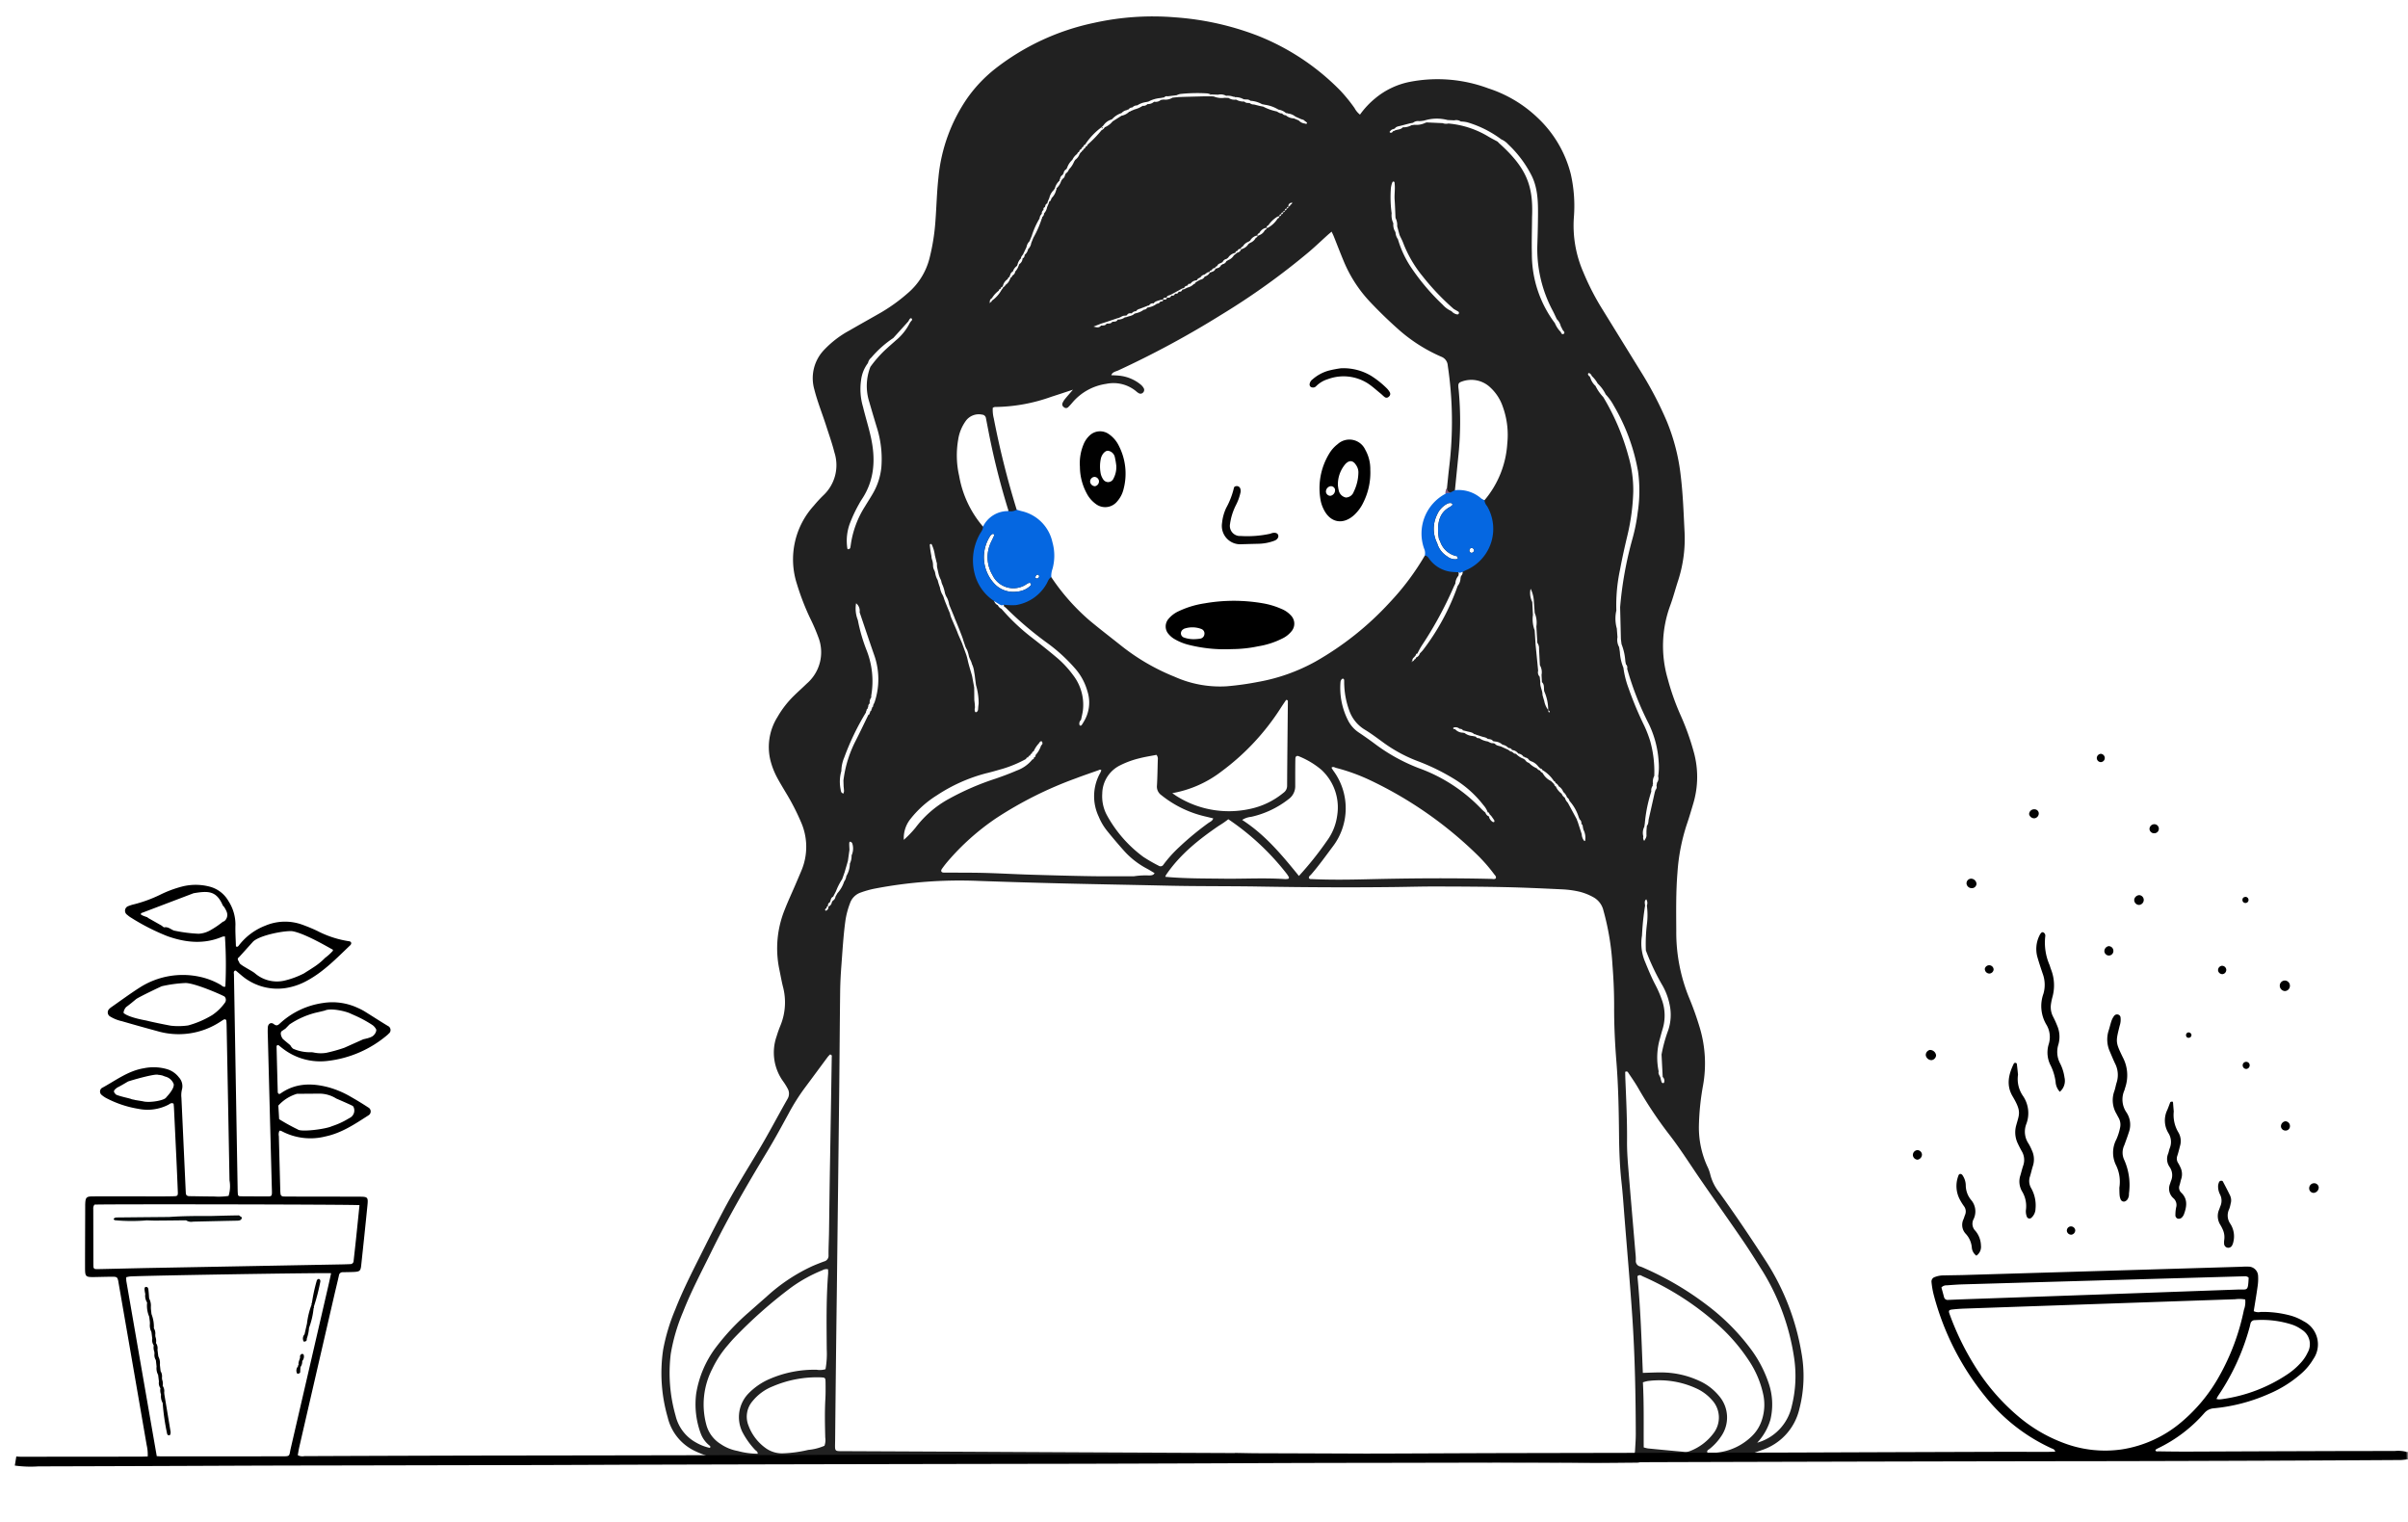 <svg xmlns="http://www.w3.org/2000/svg" width="438.626" height="277.127" viewBox="0 0 438.626 277.127">
  <g id="Layer_9_xA0_Image_3_" transform="translate(-765.508 -925.103)">
    <g id="Group_396" data-name="Group 396" transform="matrix(1, -0.026, 0.026, 1, 761.488, 933.637)">
      <g id="Group_392" data-name="Group 392" transform="translate(118.117 0)">
        <path id="Path_3716" data-name="Path 3716" d="M207.625,246.221a44.245,44.245,0,0,0-5.888-16.528c-2.656-4.353-5.39-8.654-8.254-12.871a8.58,8.58,0,0,1-1.586-3.332,7.149,7.149,0,0,0-.541-1.606,17.088,17.088,0,0,1-1.312-7.3,46.132,46.132,0,0,1,.952-7.408,22.689,22.689,0,0,0-.311-10.44,55.4,55.4,0,0,0-1.727-5.326,31.5,31.5,0,0,1-2.108-12.481c.074-3.511.109-7.025.486-10.527a35.537,35.537,0,0,1,1.925-8.766c.477-1.271.886-2.568,1.307-3.859a16.9,16.9,0,0,0,.335-9.22,46.091,46.091,0,0,0-2.281-6.926,44.345,44.345,0,0,1-2.137-6.617,21.329,21.329,0,0,1,.747-13.182c.616-1.519,1.063-3.1,1.617-4.65a24.716,24.716,0,0,0,1.392-9.017c-.081-3.4-.11-6.8-.44-10.19a36.5,36.5,0,0,0-2.291-9.893,65.61,65.61,0,0,0-4.4-8.993q-3.588-6.166-7.174-12.334a46.55,46.55,0,0,1-2.888-6.141,21.2,21.2,0,0,1-1.466-9.985,26.156,26.156,0,0,0-.358-7.955,21.182,21.182,0,0,0-5.781-10.4,23.4,23.4,0,0,0-8.831-5.576,26.494,26.494,0,0,0-14.171-1.563,14.1,14.1,0,0,0-6.451,2.847,15.3,15.3,0,0,0-2.85,2.892,3.649,3.649,0,0,1-.965-1.222,29.4,29.4,0,0,0-2.486-3.229A43.348,43.348,0,0,0,114.774,3.976,51.983,51.983,0,0,0,100,.3,49.238,49.238,0,0,0,85.106.925,43.813,43.813,0,0,0,67.028,8.742a25.712,25.712,0,0,0-5.18,5.124A30.448,30.448,0,0,0,56.1,28.39c-.347,2.523-.471,5.077-.725,7.614a38.514,38.514,0,0,1-1.284,7.007,12.322,12.322,0,0,1-4.164,6.261,31.491,31.491,0,0,1-4.9,3.349c-1.943,1.048-3.9,2.068-5.838,3.124a18.354,18.354,0,0,0-4.664,3.368A7.447,7.447,0,0,0,32.508,66.3c.512,2.271,1.33,4.444,1.982,6.669.477,1.629,1.01,3.247,1.38,4.9a7.533,7.533,0,0,1-2.214,7.76,23.6,23.6,0,0,0-1.776,1.829,14.521,14.521,0,0,0-3.456,14.191,44.779,44.779,0,0,0,2.287,6.385,34.266,34.266,0,0,1,1.381,3.466,7.526,7.526,0,0,1-2.335,8.308c-.789.732-1.616,1.424-2.4,2.157a17.814,17.814,0,0,0-3.111,3.807,10.262,10.262,0,0,0-1.491,7.805,13.926,13.926,0,0,0,1.137,3.191c.482.961,1.022,1.893,1.546,2.832a41.555,41.555,0,0,1,2.582,5.348,11.146,11.146,0,0,1-.153,8.921q-.594,1.315-1.2,2.625c-.664,1.439-1.374,2.858-1.987,4.318a18.757,18.757,0,0,0-1.3,10.809c.192,1.059.351,2.124.577,3.175a11.121,11.121,0,0,1-.629,7.147,19.85,19.85,0,0,0-.732,1.9,8.952,8.952,0,0,0,.977,8.279,10.606,10.606,0,0,1,.772,1.317,1.858,1.858,0,0,1-.089,1.914c-1.816,3-3.518,6.075-5.4,9.045-2.33,3.685-4.752,7.314-6.881,11.123-1.132,2.026-2.258,4.057-3.347,6.107-2.017,3.8-4.124,7.556-5.8,11.524a35.486,35.486,0,0,0-2.384,7.238,28.959,28.959,0,0,0,.507,12.3,9.087,9.087,0,0,0,4.8,6.274,18.118,18.118,0,0,0,4.136,1.508,44.085,44.085,0,0,0,5.543.8,44.328,44.328,0,0,0,12.52-.63c.772-.141,1.494-.468,2.163.3.255.291.756.156,1.149.169q10.027.316,20.055.625c5.779.173,11.559.317,17.337.5,8.724.274,17.448.574,26.172.855q10.622.342,21.245.664,13.172.4,26.345.79,11.048.336,22.095.685c1.926.06,3.851.151,5.778.2,2.266.057,4.533.081,6.8.128.56.012,1.012-.1,1.147-.739a.442.442,0,0,1,.506-.344,13.508,13.508,0,0,1,1.354.119c2.634.409,5.287.644,7.942.85a27.336,27.336,0,0,0,6.27-.117,35.821,35.821,0,0,0,5.575-1.451,10.344,10.344,0,0,0,7.12-7.369A23.844,23.844,0,0,0,207.625,246.221Zm-22.725-59.2a26.367,26.367,0,0,0-1.317,4.368h0l.105,4.081h0a.874.874,0,0,1,.275.764c-.008.16-.033.344-.228.362a.337.337,0,0,1-.262-.176,4.512,4.512,0,0,1-.161-.634c-.038-.466-.5-.825-.332-1.343a12.318,12.318,0,0,1,.4-6.017c.175-.595.355-1.188.548-1.777a8.393,8.393,0,0,0-.06-5.325,19.967,19.967,0,0,0-1.079-2.66c-.676-1.369-1.216-2.789-1.754-4.212a8.58,8.58,0,0,1-.449-4.818,49.153,49.153,0,0,1,.706-5.442c-.018-.4-.176-.828.237-1.138a1.189,1.189,0,0,1,.087,1.13,12.977,12.977,0,0,1-.094,3.5,30.048,30.048,0,0,0-.3,4.667,41.867,41.867,0,0,0,2.709,6.192,11.751,11.751,0,0,1,1.364,3.808A8.816,8.816,0,0,1,184.9,187.025ZM173.536,67c.051-.037.259.086.35.179a1.865,1.865,0,0,1,.236.395h0a5.3,5.3,0,0,1,1.007,1.367,6.762,6.762,0,0,1,1.413,2.02h0a9.625,9.625,0,0,1,1.42,2.087,35.831,35.831,0,0,1,4.107,12.11,25.82,25.82,0,0,1-.256,7.417,32.251,32.251,0,0,1-1.081,4.781,66.632,66.632,0,0,0-2.571,12.409q0,2.9-.009,5.8.045.463.091.926a10.366,10.366,0,0,1,.611,3.147l.09.542h0a.819.819,0,0,1,.208.816,54.125,54.125,0,0,0,3.681,10.154,18.3,18.3,0,0,1,1.61,6.875,11.025,11.025,0,0,1-.16,2.7,1.312,1.312,0,0,1-.239,1.157l-.108.544h0a.77.77,0,0,1-.24.8.174.174,0,0,1-.063.225h0c-.418,1.658-.833,3.317-1.256,4.974-.107.421-.043.9-.381,1.247l-.1.9q-.01.342-.021.685h0c.064.461-.209.775-.431,1.162a.96.96,0,0,1-.147-.832,2.412,2.412,0,0,1,.222-1.735h0l.111-.606a26.129,26.129,0,0,1,1.334-5.791,1.482,1.482,0,0,1,.3-1.072.279.279,0,0,1,.047-.289,2.3,2.3,0,0,1,.267-1.464,20.651,20.651,0,0,0-.587-6.393,22.593,22.593,0,0,0-.963-2.713,62.3,62.3,0,0,1-2.706-6.948,17.111,17.111,0,0,1-.854-3.8,8.5,8.5,0,0,1-.565-2.859l-.114-.9h0a2.691,2.691,0,0,1-.253-1.806q-.039-.8-.079-1.591h0a6.614,6.614,0,0,1,0-3.266,30.8,30.8,0,0,1,.859-7.4c.456-2.157,1-4.3,1.567-6.428a39.055,39.055,0,0,0,1.215-7.7,22.256,22.256,0,0,0-.722-6.56,42,42,0,0,0-4.3-10.843,7.853,7.853,0,0,1-1.347-2.055,3.149,3.149,0,0,1-.879-1.443l-.129-.316h0c-.046-.025-.107-.038-.137-.076C173.461,67.357,173.3,67.172,173.536,67Zm-3.8,81.142a.859.859,0,0,1,.341.863.473.473,0,0,0,.028.213.875.875,0,0,1-.028-.212.635.635,0,0,1,.25.552l.1.533h0a3.116,3.116,0,0,1,.263,1.981.1.1,0,0,1-.174.05,1.962,1.962,0,0,1-.416-1.218l-.706-2.38a.3.3,0,0,1-.078-.268h0l-1.6-3.149a2.173,2.173,0,0,1-.523-.943,1.358,1.358,0,0,1-.55-.727,3.311,3.311,0,0,1-1.041-1.363c-.14-.07-.253-.159-.247-.336h0l-.218-.275-.383-.391h0a3.28,3.28,0,0,1-1.314-1.2l-.219-.35c-.177-.088-.343-.187-.384-.4a.987.987,0,0,1-.59-.421,4.236,4.236,0,0,1-1.417-1.034,1.146,1.146,0,0,1-.689-.568l-.307-.221h0a3.4,3.4,0,0,1-1.332-.929h0c-.315.019-.495-.2-.689-.392h0c-.3,0-.487-.221-.708-.375h0l-1.313-.641h0c-.4-.13-.841-.169-1.1-.563a.4.4,0,0,1-.268-.076c-.412.081-.7-.219-1.047-.341a3.4,3.4,0,0,1-1.452-.615c-.25-.018-.508-.019-.635-.3l-.59-.139h0a2.7,2.7,0,0,1-1.473-.6.26.26,0,0,1-.2-.045,1.946,1.946,0,0,1-1.482-.678c-.1-.021-.26-.009-.3-.069-.118-.2.054-.247.2-.268a1.061,1.061,0,0,1,.893.274c.231.051.495.038.615.309h0l.666.18h0c.473.165,1.015.167,1.386.578h0a.4.4,0,0,1,.307.09l1.033.362c.364.141.783.155,1.078.458.353.083.753.063.972.44h0l.334.072h0a2.287,2.287,0,0,1,1.372.624,1.838,1.838,0,0,1,1.049.611h0c.266.05.55.072.649.4a1.528,1.528,0,0,1,1.127.678,1.283,1.283,0,0,1,.952.612h0a.286.286,0,0,1,.29.132h0a.92.92,0,0,1,.705.5h0l.316.2h0a2.747,2.747,0,0,1,1.317,1h0l.324.341.074.056c.182-.007.267.106.319.259a6.244,6.244,0,0,1,2.054,2.061.382.382,0,0,1,.282.351,1.377,1.377,0,0,1,.579.642,1.973,1.973,0,0,1,.8,1.042h0a2.243,2.243,0,0,1,.659,1.016,1.006,1.006,0,0,1,.43.643h0a8.1,8.1,0,0,1,1.633,3.108A.294.294,0,0,1,169.732,148.143Zm-104.177-41a1.36,1.36,0,0,1-.663-.689h0a1.164,1.164,0,0,1-.639-.765c.232.008.482-.045.648.189l1.078.512a2.075,2.075,0,0,1,.006.294,4.012,4.012,0,0,1,.385.315,63.527,63.527,0,0,0,7.161,6.434,30.4,30.4,0,0,1,5.011,4.77,10.545,10.545,0,0,1,2.24,4.31,6.665,6.665,0,0,1-.864,5.651,4.733,4.733,0,0,1-.362.537.3.3,0,0,1-.284.054.38.38,0,0,1-.108-.29.859.859,0,0,1,.327-.736c.137-.6.314-1.2.4-1.812a8.824,8.824,0,0,0-1.647-6.4,18.255,18.255,0,0,0-3.047-3.4c-1.354-1.2-2.74-2.356-4.137-3.5a37.428,37.428,0,0,1-5.511-5.471Zm-1.5-6.219a4.218,4.218,0,0,0,6.148,1.841,1.686,1.686,0,0,1,.453-.22.34.34,0,0,1,.289.062.293.293,0,0,1-.008.443,3.912,3.912,0,0,1-1.943.961,5.009,5.009,0,0,1-.685.073,4.712,4.712,0,0,1-3.822-1.429,7.062,7.062,0,0,1-.619-8.893,1.379,1.379,0,0,1,.392-.294c.043-.028.14-.048.16-.025.068.076.179.2.155.256-.184.408-.4.8-.6,1.2A6.347,6.347,0,0,0,64.055,100.922Zm8.187.147a.324.324,0,0,1,.307.313.433.433,0,0,1-.4.4.308.308,0,0,1-.256-.126C71.793,101.475,72.025,101.105,72.242,101.069Zm5.934,37.3c1.438-.511,2.9-.958,4.349-1.434a.316.316,0,0,1,.422.042,3.318,3.318,0,0,1-.194.456,8.654,8.654,0,0,0-.505,7.967,10.445,10.445,0,0,0,1.476,2.656q1.49,1.951,3.084,3.822a15.024,15.024,0,0,0,4.068,3.282c.436.248.851.534,1.275.8h0c-.222.4-.607.389-.992.4a14,14,0,0,0-2.763.072c-2.6-.069-5.211-.105-7.814-.216-3.68-.156-7.359-.353-11.037-.561-2.772-.157-5.539-.388-8.312-.535-2.207-.117-4.418-.157-6.627-.23-.283-.009-.567,0-.85-.024-.432-.03-.562-.33-.282-.7.341-.451.7-.893,1.076-1.313a44.206,44.206,0,0,1,9.057-7.66A69.889,69.889,0,0,1,78.176,138.369ZM90.19,152.953a23.365,23.365,0,0,1-6.363-7.621,7.266,7.266,0,0,1-.815-4.1,5.821,5.821,0,0,1,3.432-5.076,16.3,16.3,0,0,1,3.528-1.174c1.03-.237,2.085-.368,3.088-.538a1.11,1.11,0,0,1,.224.867c-.091,1.581-.145,3.164-.281,4.741a1.89,1.89,0,0,0,.768,1.757,19.865,19.865,0,0,0,7.748,4.041c.525.139,1.049.282,1.573.424-.159.483-.577.6-.892.81a53.259,53.259,0,0,0-5.469,4.289,23.247,23.247,0,0,0-2.913,3.076.612.612,0,0,1-.883.183A29.352,29.352,0,0,1,90.19,152.953Zm5.569-11.463a20.516,20.516,0,0,0,9.016-3.692A43.377,43.377,0,0,0,116,126.36c.312-.455.637-.9.921-1.3.369.013.314.223.309.368-.179,5.088-.374,10.175-.533,15.263a1.534,1.534,0,0,1-.7,1.257,14.136,14.136,0,0,1-6.289,2.8,17.864,17.864,0,0,1-13.274-2.766C96.3,141.889,96.17,141.786,95.759,141.489Zm-1.532,14.867h0c2.617-3.66,6.131-6.311,9.857-8.715a15.933,15.933,0,0,0,1.752-1.138,45.982,45.982,0,0,1,10.332,10.149,4.724,4.724,0,0,1,.433.717.3.3,0,0,1-.136.258,2.63,2.63,0,0,1-.674.026c-3.671-.337-7.356-.213-11.032-.354-3.56-.136-7.128-.2-10.674-.618Q94.157,156.518,94.227,156.356Zm14.126-9.664a3.642,3.642,0,0,1,1.652-.518,17.06,17.06,0,0,0,6.91-3.055,2.888,2.888,0,0,0,1.26-2.429c.027-.848.042-1.7.068-2.544.024-.791.047-1.583.088-2.373.021-.418.3-.58.689-.379a15.181,15.181,0,0,1,3.987,2.543,9.314,9.314,0,0,1,2.669,8.382,10.015,10.015,0,0,1-2.012,4.613,59.452,59.452,0,0,1-5.247,6.225C115.4,153.225,112.428,149.468,108.353,146.692Zm12.305,10.251c1.454-1.593,2.748-3.313,4.082-5a11.5,11.5,0,0,0,.445-13.778c-.123-.179-.219-.376-.327-.564.327-.247.581-.015.825.058a34.811,34.811,0,0,1,6,2.334,72.041,72.041,0,0,1,19.354,14.225,29.491,29.491,0,0,1,2.92,3.535c.152.219.41.413.3.754-.23.228-.519.116-.777.1-7.644-.387-15.294-.512-22.947-.526-3.231-.006-6.461-.056-9.686-.284-.211-.015-.447.039-.615-.191C120.185,157.276,120.483,157.136,120.658,156.943Zm6.918-34.237a15.237,15.237,0,0,0,.816,4.659,6.635,6.635,0,0,0,2.631,3.426c1.239.787,2.389,1.717,3.559,2.609a26.424,26.424,0,0,0,6.029,3.429,39.044,39.044,0,0,1,6.744,3.553,19.7,19.7,0,0,1,5.007,4.787,3.909,3.909,0,0,1,.737,1.326h0c.229-.028.257.14.295.3h0l.338.375h0c.174.264.359.523.515.8a.314.314,0,0,1-.026.281c-.03.042-.2.038-.257-.005a1.547,1.547,0,0,1-.6-.727h0a.318.318,0,0,1-.008-.263,1.1,1.1,0,0,1-.686-.746,9.567,9.567,0,0,1-.737-.7,29.594,29.594,0,0,0-11.229-7.727,32.934,32.934,0,0,1-7.6-4.426c-1.022-.806-2.063-1.59-3.127-2.339a5.786,5.786,0,0,1-1.846-2.173,13.019,13.019,0,0,1-1.223-7.1,1,1,0,0,1,.2-.459.35.35,0,0,1,.282-.133.313.313,0,0,1,.188.232C127.592,122.027,127.556,122.368,127.577,122.706Zm12.508-4.1a.735.735,0,0,1,.315-.691h0l.292-.325c.012-.029.026-.045.04-.045.039-.159.083-.313.3-.293a13.752,13.752,0,0,1,.849-1.452,69.08,69.08,0,0,0,6.084-10.523c.1-.2.209-.4.314-.6a2.369,2.369,0,0,1,.612-1.426.411.411,0,0,1,.073-.284.642.642,0,0,1-.051-.331c.247-.094.482-.4.756-.046a.984.984,0,0,1-.35.774.361.361,0,0,1-.068.272,2.341,2.341,0,0,1-.561,1.483h0a42.257,42.257,0,0,1-6.632,11.528c-.182.214-.393.4-.59.6h0a1.006,1.006,0,0,1-.694.7.454.454,0,0,1-.339.378.386.386,0,0,1-.331.295c-.029.047-.068.137-.086.133-.119-.026-.095-.085.067-.151Zm5.428-22.093c.072.152.155.3.215.457a4.029,4.029,0,0,0,2.948,2.733c.094.021.149.266.19.415a.591.591,0,0,1-.282.136,2.339,2.339,0,0,1-1.705-.59,4.136,4.136,0,0,1-1.716-2.41,5.816,5.816,0,0,1,.109-5.187,4.023,4.023,0,0,1,1.833-1.917,1.132,1.132,0,0,1,.811-.134c.082.019.153.127.207.209a.166.166,0,0,1-.021.16,1.792,1.792,0,0,1-.394.3c-1.895.917-2.329,2.593-2.326,4.486A13.376,13.376,0,0,0,145.512,96.511ZM149.8,69.467c-.018-.225-.045-.451-.046-.676,0-.515.134-.683.642-.841a5,5,0,0,1,5.171,1.2,8.437,8.437,0,0,1,2.188,3.575,15.083,15.083,0,0,1,.641,6.7,17.65,17.65,0,0,1-4.428,10.237c-1.821-.533-3.459-1.559-5.325-1.971q.371-2.939.741-5.878A61.077,61.077,0,0,0,149.8,69.467Zm2.054,29.3a.537.537,0,0,1-.462.4.422.422,0,0,1-.376-.573.4.4,0,0,1,.493-.3A.475.475,0,0,1,151.851,98.763ZM162.588,110.4h0a4.624,4.624,0,0,1,.236,2.467h0q.048,1.494.1,2.988h0a1.688,1.688,0,0,1,.28,1.1c.028.992.049,1.984.074,2.977h0a2.523,2.523,0,0,1,.259,1.772h0q.018.667.035,1.334c.5.473.273,1.112.38,1.674a8.517,8.517,0,0,1,.632,3.412l.01.011h0c0,.006,0,.012,0,.017a1.042,1.042,0,0,1,.222.194c.079.117.029.212-.108.228-.023,0-.072-.078-.082-.126a2.721,2.721,0,0,1-.033-.3l-.011-.009c0-.007,0-.013,0-.019a3.676,3.676,0,0,1-.676-1.643c-.111-.371-.2-.749-.292-1.124h0c.036-.8-.443-1.526-.336-2.336h0q-.042-.488-.084-.976h0a1.127,1.127,0,0,1-.255-1.1q-.171-2.372-.343-4.745h0q-.048-1.313-.1-2.626a5.723,5.723,0,0,1-.245-2.81q-.029-1.18-.059-2.359h0a3.551,3.551,0,0,1-.236-2.418,5.794,5.794,0,0,1,.535,2.433Zm-24.047-88.37c.158-.154.3-.327.548-.329a.556.556,0,0,1,.307-.1h0c.241-.392.662-.4,1.045-.492l1.713-.4h0l.6-.094a1.419,1.419,0,0,1,1.116-.274h0l.331-.006h0l.558-.061h0a7.656,7.656,0,0,1,4.3,0h0l1.223.089h0a1.438,1.438,0,0,1,1.18.244,5.991,5.991,0,0,1,1.15.167,19.622,19.622,0,0,1,6.142,3.28,3.493,3.493,0,0,1,1.2.913,20.588,20.588,0,0,1,3.967,5.473c1.262,2.433,1.237,5.128,1.139,7.793q-.093,2.543-.247,5.084A23.841,23.841,0,0,0,167.3,55.491c.249.5.463,1.027.693,1.542h0a2.638,2.638,0,0,1,.7,1.316h0a2.454,2.454,0,0,1,.191.392l.166.338h0c.092.129.234.248.262.39a.269.269,0,0,1,0,.052.284.284,0,0,1-.436.224.678.678,0,0,1-.073-.053c-.073-.062-.091-.189-.134-.287a5.048,5.048,0,0,1-1.043-1.659,20.9,20.9,0,0,1-3.856-12.778c0-2.152.129-4.3.2-6.456.007-.227.026-.453.038-.679.275-5.213-.807-8.475-5.609-13.029-.121-.114-.228-.243-.341-.365-.534-.308-1.08-.6-1.6-.928a16.92,16.92,0,0,0-7.268-2.6,1.765,1.765,0,0,1-1.048-.094l-2.92-.208-.21.065a3.8,3.8,0,0,1-2,.312l-.552.061h0a2.967,2.967,0,0,1-1.58.339h0c-.4.448-1.008.344-1.5.555h0a.435.435,0,0,1-.315.1.408.408,0,0,1-.366.28.284.284,0,0,1-.151-.029C138.426,22.221,138.428,22.137,138.541,22.026Zm-.157,10.733a3.9,3.9,0,0,1,.333-1.416.2.2,0,0,1,.39.063c.116,1.136-.107,2.1-.066,3.06.048,1.126.052,2.254.075,3.382h0a2.811,2.811,0,0,1,.263,1.515l.4,1.634c.2.46.433.908.6,1.38a21.944,21.944,0,0,0,3.375,6.184,44.585,44.585,0,0,0,5.525,6.122l.8.488a.286.286,0,0,1-.193.527,1.781,1.781,0,0,1-1.018-.62,4.765,4.765,0,0,1-1.594-1.235,40.315,40.315,0,0,1-5.427-6.719,18.524,18.524,0,0,1-2.39-5.391,2.408,2.408,0,0,1-.412-1.3,2.451,2.451,0,0,1-.349-1.621v0a3.368,3.368,0,0,1-.259-1.832A21.094,21.094,0,0,1,138.384,32.759Zm-10.963,7.28c.147.34.269.593.366.855.592,1.59,1.153,3.191,1.771,4.77a24.375,24.375,0,0,0,4.637,7.461q2.389,2.655,5,5.09a29.227,29.227,0,0,0,7.58,5.1,1.834,1.834,0,0,1,1.155,1.662,68.439,68.439,0,0,1-.221,18.46c-.184,1.289-.341,2.582-.51,3.873-.282.363.04.844-.233,1.21-.565.715-1.431,1.067-2.046,1.737-2.007,2.187-2.326,4.759-1.845,7.549.094.547.592,1.191-.222,1.631a46.608,46.608,0,0,1-6.623,8.378,55.48,55.48,0,0,1-13.776,10.393,33.687,33.687,0,0,1-10.6,3.444,52.345,52.345,0,0,1-5.737.642,20.168,20.168,0,0,1-9.377-1.983,38.833,38.833,0,0,1-9.385-5.741c-1.952-1.64-3.939-3.239-5.853-4.922a38.929,38.929,0,0,1-6.747-8.053c-.544-.613-.239-1.281-.1-1.924.978-4.6-.665-7.852-4.963-9.8a1.536,1.536,0,0,1-.909-.7,157.718,157.718,0,0,1-3.738-16.723,6.4,6.4,0,0,1-.138-1.955,1.324,1.324,0,0,1,.386-.136,31.187,31.187,0,0,0,10.354-1.6c1.238-.356,2.469-.737,3.942-1.177-.625.691-1.083,1.177-1.517,1.685a3.077,3.077,0,0,0-.452.712.6.6,0,0,0,.238.742.549.549,0,0,0,.768.03,11.143,11.143,0,0,0,.821-.851,9.914,9.914,0,0,1,6.2-3.219,6.467,6.467,0,0,1,5.4,1.456,2.666,2.666,0,0,0,.532.411.615.615,0,0,0,.772-.128.653.653,0,0,0,.125-.782,2.41,2.41,0,0,0-.519-.655,7.292,7.292,0,0,0-3.98-1.746c-.431-.057-.868-.075-1.348-.114.261-.607.834-.639,1.268-.825a171.281,171.281,0,0,0,19.058-9.662A129.807,129.807,0,0,0,123.25,43.582c1.144-.927,2.236-1.918,3.354-2.876C126.853,40.492,127.113,40.29,127.421,40.04Zm-38,14.32h0l.327-.063h.007c.2-.393.541-.38.9-.328h0a.914.914,0,0,1,.8-.372h0c.236-.4.69-.385,1.048-.553h0l1.014-.362h0a.5.5,0,0,1,.326-.062h0a.719.719,0,0,1,.833-.356h0c.294-.426.8-.436,1.218-.6h0l.517-.046h0c.053-.419.361-.345.639-.331.116-.46.582-.383.876-.57l.683-.346.682-.348.679-.355h0l.343-.072c0,.021,0,.041,0,.062,0-.021,0-.041,0-.062.1-.338.4-.366.668-.456.056-.284.253-.313.489-.271h0a1.405,1.405,0,0,1,.9-.582h0l.292-.053a.093.093,0,0,1,.03-.005h0c.1-.329.419-.365.659-.508a.977.977,0,0,1,.705-.462h0c.316-.175.562-.5.983-.45h0c0-.26.163-.308.375-.3a.558.558,0,0,1,.623-.388l.076.063-.076-.063c.02-.235.194-.3.384-.357.11-.343.411-.439.705-.544h0l.314-.167a.9.9,0,0,1,.7-.537h0l.315-.221h0a2.006,2.006,0,0,1,1.045-.779h0l.291-.094a.063.063,0,0,1,.032-.01c.005-.23.142-.3.349-.3a.578.578,0,0,1,.636-.379l.054.042-.053-.042c0-.247.185-.328.368-.41a2,2,0,0,1,1.051-.84h0l.266-.159a.064.064,0,0,1,.044-.027,1.985,1.985,0,0,1,1.048-.855h0l.323-.063,0,0c.044.259-.136.35-.326.435a1.918,1.918,0,0,1-1.075.886,1.09,1.09,0,0,1-.253.167.03.03,0,0,1-.021.011,2,2,0,0,1-1.085.845l-.131.078-.151-.021h0a.883.883,0,0,1-.75.645l-.269.226h0l-.282.2c-.015.022-.031.034-.047.034h0a2.033,2.033,0,0,1-1.09.855.526.526,0,0,1-.281.146.941.941,0,0,1-.745.565.708.708,0,0,1-.233.141.04.04,0,0,1-.022.01l0,0a.923.923,0,0,1-.752.544l-.121.073-.139-.017h0a.927.927,0,0,1-.784.6l-.117.1-.15-.034,0,0,0,0a1.506,1.506,0,0,1-.954.736.048.048,0,0,1-.029.013h0a.977.977,0,0,1-.768.534l-.684.336a.3.3,0,0,1-.259.148c0,.192-.121.25-.284.266a2.326,2.326,0,0,1-1.173.629l-.64.294h0l-.337.069c-.1.353-.363.4-.674.34-.093.373-.364.4-.674.344-.1.377-.369.4-.682.333-.14.406-.45.419-.8.347-.066.473-.4.373-.7.327.033.421-.293.333-.528.372h0a.647.647,0,0,1-.626.366,3.279,3.279,0,0,1-1.462.615h0l-.149.046-.156-.01a.652.652,0,0,1-.626.376,3.7,3.7,0,0,1-1.471.615.34.34,0,0,1-.231.042c-.4.423-.966.422-1.461.6h0l-.149.052-.156-.021a1.991,1.991,0,0,1-1.344.386h0c-.207.459-.642.337-1.007.395-.265.381-.671.277-1.039.3-.25.4-.654.307-1.025.321-.374.489-.868.285-1.371.153L85,55.7h0l1.038-.3h0l1.012-.312h0l.989-.306a.085.085,0,0,1,.04-.012h0C88.553,54.721,88.913,54.3,89.417,54.36Zm26.519-15.786a5.383,5.383,0,0,1,1.726-1.54h0l.321-.05s0,0,0-.007h.005c-.018-.24.1-.345.334-.335,0,0,0,0,0,0l0,0,0,0h0c-.01-.234.105-.34.333-.334a.293.293,0,0,1-.333.334s0,0,0,0h-.005a.3.3,0,0,1-.334.335s0,0,0,.007l0,0,0,0h-.006a.405.405,0,0,1-.3.4.03.03,0,0,1-.019.008,4.675,4.675,0,0,1-1.749,1.594h0l-.148.078-.153-.043s0,0,0,.006l-.008-.008.008,0C115.578,38.766,115.756,38.669,115.936,38.574Zm-.333.44.008.008H115.6c.037.248-.133.343-.321.424a1.886,1.886,0,0,1-1.071.905l-.146.077-.156-.052,0,0c-.031-.249.14-.336.33-.409a1.943,1.943,0,0,1,1.049-.887h0l.319-.056S115.6,39.017,115.6,39.013Zm3.734-3.4.017,0a.309.309,0,0,1,.321-.32c0-.005,0-.01,0-.016l.016.014-.018,0a.307.307,0,0,1-.321.32c0,.006,0,.011,0,.017h-.016a.294.294,0,0,1-.324.324s0,.008,0,.013L119,35.953l.012.012H119a.291.291,0,0,1-.329.33s0,0,0,.007l-.007-.007h.007c-.005-.227.169-.168.329-.33v-.012h.013a.293.293,0,0,1,.324-.324c0-.005,0-.01,0-.016l.012.012Zm.372-.651a.631.631,0,0,1,.649-.373l.153-.137-.134.154h0a.418.418,0,0,1-.329.332h0a.4.4,0,0,1-.357.335c0,.005,0,.01,0,.016l-.016-.014.013,0A.592.592,0,0,1,119.709,34.96Zm-54.455,15.6a4.859,4.859,0,0,1,1.288-1.354l.018-.014h-.018c.071-.178.167-.326.384-.337h0c.02-.2.107-.346.336-.353l0,0,.108-.293h.036c-.012-.005-.024-.008-.036-.014a2.07,2.07,0,0,1,.853-1.052h0c.065-.18.143-.35.365-.38a.247.247,0,0,1,.1-.275.925.925,0,0,1,.512-.707h.007a2.031,2.031,0,0,1,.768-1l.008-.008.134-.325-.006-.01a2.318,2.318,0,0,1,.637-1.015h0c0-.293.214-.467.363-.678h.01l.677-1.325a2.03,2.03,0,0,1,.586-1.075l.432-.972a14.453,14.453,0,0,1,1.5-3.117h0a1.264,1.264,0,0,1,.441-.844.652.652,0,0,1,.325-.687c-.034-.226-.018-.426.25-.5h0c.109-.25.107-.576.453-.666l.007-.01.084-.311H75.9l-.011-.014.31-.67h0a2.827,2.827,0,0,1,.819-1.385h0l.228-.32a2.741,2.741,0,0,1,.894-1.382.3.3,0,0,1,.1-.3h.02l-.02-.015a.929.929,0,0,1,.465-.709h0l.209-.312h0a.913.913,0,0,1,.5-.711l.012-.007.168-.286.093.138a1.058,1.058,0,0,0-.093-.152,3.474,3.474,0,0,1,.976-1.381,2.719,2.719,0,0,1,.882-1.034h0c.08-.164.16-.329.368-.364a.739.739,0,0,1,.438-.539.053.053,0,0,1,.033-.016.515.515,0,0,1,.358-.391l.03.041h0l-.034-.041a.382.382,0,0,1,.307-.356h0a12.438,12.438,0,0,1,3.078-3.086l.353-.321a2.67,2.67,0,0,1,1.33-.991l.012.009.281-.125c.006-.007.009-.014.016-.021a3.977,3.977,0,0,1,1.71-1.036l.006.007a1.64,1.64,0,0,1,1.036-.528.489.489,0,0,0,.058.039l-.058-.053a.288.288,0,0,1,.264-.085.74.74,0,0,1,.682-.342,1.2,1.2,0,0,1,.895-.364l.02,0a3.881,3.881,0,0,1,1.6-.558l.451-.081a5.681,5.681,0,0,1,2.211-.59l.7-.108a.556.556,0,0,1,.612-.168.589.589,0,0,0,.077.024l-.076-.024,1.658-.164a2.679,2.679,0,0,1,.617-.2,29.15,29.15,0,0,1,4.963.019,2.84,2.84,0,0,1,.619.205l-.13.113.167,0-.038-.117,1.338.088h0a1.986,1.986,0,0,1,1.454.239,2.778,2.778,0,0,1,1.346.217.133.133,0,0,1,.21.07,3,3,0,0,1,1.632.431l.433.044h0a1.094,1.094,0,0,1,.792.259,4.886,4.886,0,0,1,2.075.665l.551.128h0a6.456,6.456,0,0,1,2.425.946h0a2.646,2.646,0,0,1,1.376.685.3.3,0,0,1,.3.059,2.63,2.63,0,0,1,1.386.61h0l1,.48c.262.1.561.131.714.416h0a.4.4,0,0,1,.137.057c.09.09.258.226.236.28-.06.149-.22.165-.369.079a1.768,1.768,0,0,1-1.139-.6h0l-.886-.4a2.309,2.309,0,0,1-1.444-.6h0a.816.816,0,0,1-.664-.36c-.39.036-.665-.219-.976-.384a9.325,9.325,0,0,1-2.432-.936h0l-.627-.142h0l-1.021-.289h0a1.151,1.151,0,0,1-.789-.282l-.116.016-.1-.057h0a.894.894,0,0,1-.768-.261,2.753,2.753,0,0,1-1.472-.387h0l-.015-.01h0a1.9,1.9,0,0,1-1.359-.336h0l-.717-.044h0a3.714,3.714,0,0,1-1.966-.293h0l-.437-.04h0l-1.417-.032H101.29l-1.083.013-1.112.082a2.459,2.459,0,0,1-1.642.3l-.5.06a1.436,1.436,0,0,1-1.23.29h0a1.679,1.679,0,0,1-1.218.4,1.015,1.015,0,0,1-.868.295l-.045.018a4.89,4.89,0,0,1-1.472.6l-.7.279a.32.32,0,0,1-.288.1l-.005,0c0,.007,0,.012.005.019a2.744,2.744,0,0,1-1.38.68s0-.009,0-.014l-1.679,1.01h0a3.614,3.614,0,0,1-1.391,1.008h0l-.06,0-.014.015h.014a1.288,1.288,0,0,1-.6.532l.216-.5h.017l-.017-.013-.1-.055-.109.029.126.156a1.139,1.139,0,0,1-.134.375,21.924,21.924,0,0,1-2.6,2.561h0a.478.478,0,0,1-.384.361.5.5,0,0,1-.391.414.36.36,0,0,1-.327.346h0a.175.175,0,0,1-.161.224l-.244.323a2.229,2.229,0,0,1-.845,1.052c-.012.008-.025.012-.037.018l.037,0-.2.3,0,0a4.124,4.124,0,0,1-.974,1.386,1.211,1.211,0,0,1-.562.694l-.173.3a.951.951,0,0,1-.5.723l-.021.013h.021l-.219.317h-.006a3,3,0,0,1-.907,1.351h0a.309.309,0,0,1-.059.315,2.968,2.968,0,0,1-.84,1.4c-.137.237-.154.562-.485.656l-.011.014h.01l-.09.335h-.007l-.3.647h0a2.26,2.26,0,0,1-.587,1.125.785.785,0,0,1-.356.647.294.294,0,0,1-.078.276,18.2,18.2,0,0,1-1.622,3.452l-.417.962a1.86,1.86,0,0,1-.594,1.086,1.744,1.744,0,0,1-.637,1.006l-.01.011c-.042.268-.088.533-.4.637a1.324,1.324,0,0,1-.636,1.043l-.005.006h.012l-.138.314h-.013l.006.007a2.792,2.792,0,0,1-.635,1l0,0a.9.9,0,0,1-.531.706.6.6,0,0,1-.4.43.282.282,0,0,0-.123-.169l.123.169a.149.149,0,0,1-.062.213A2.013,2.013,0,0,1,67.8,48.2c-.012.006-.024.009-.036.014H67.8a.784.784,0,0,1-.463.4.183.183,0,0,1-.107.243l-.242.332H66.97l.017.014A5.765,5.765,0,0,1,65.247,51h0a.335.335,0,0,1-.3.286l-.078-.077A.678.678,0,0,1,65.254,50.559Zm-.375.667.078.077-.2.127C64.8,51.362,64.838,51.294,64.88,51.226ZM58.454,76.161a7.8,7.8,0,0,1,1.466-3.385,2.92,2.92,0,0,1,3.017-1.083.748.748,0,0,1,.676.647q.222,1.337.445,2.675A135.164,135.164,0,0,0,67.3,89.378,8.787,8.787,0,0,0,63,91.842a1.6,1.6,0,0,1-.435.235,19.217,19.217,0,0,1-4.1-9.345A16.738,16.738,0,0,1,58.454,76.161Zm-5.3,18.946a6.477,6.477,0,0,1,.519,1.966l.265,1.232a1.258,1.258,0,0,1,.059.578c.006.119.011.235.017.354l.249,1.257a4.626,4.626,0,0,0,.358,1.028,1.317,1.317,0,0,1,.1.342,2.884,2.884,0,0,0,.232.722,7.36,7.36,0,0,1,.372,1.424l.013.052a3.2,3.2,0,0,0,.344.8,4.073,4.073,0,0,1,.343,1.187h0c.042.212.869,2.229,1.011,2.727h0c.07.1,1.236,3.227,1.365,3.743.019.15.218.716.347,1.171a3.5,3.5,0,0,0,.338.757,7.262,7.262,0,0,1,.3,1.132c.129.561.383.819.516,1.455a4.32,4.32,0,0,1,.365,1.431s.095.6.112.828c0,0,.1,1.088.176,1.652a11.572,11.572,0,0,1,.328,1.8,10.652,10.652,0,0,1,.05,1.574,8.428,8.428,0,0,0-.111.837c-.01.286-.076.579-.4.672-.2.059-.315-.4-.176-.859a10.2,10.2,0,0,0-.08-1.3c0-.451.013-.9.021-1.352q.006-.506.012-1.011l-.315-2.016h0c-.016-.185-.556-2.007-.722-2.92a9.321,9.321,0,0,0-.335-1.3c-.246-.733-.57-1.7-.635-1.9l-.561-1.369q-.142-.347-.257-.705l-.02-.063-.932-2.335a4.872,4.872,0,0,1-.289-1s-.873-2.222-1.008-2.724l-.011-.046a2.958,2.958,0,0,0-.332-.794,4.067,4.067,0,0,1-.343-1.193,10.593,10.593,0,0,1-.375-1.345h0a3.593,3.593,0,0,1-.411-1.228,1.814,1.814,0,0,0-.173-.6,1.831,1.831,0,0,1-.189-.893,3.256,3.256,0,0,0-.136-.967,2.231,2.231,0,0,1-.118-.725,15.8,15.8,0,0,1-.237-2A.184.184,0,0,1,53.155,95.108ZM52.9,140.768A29.953,29.953,0,0,1,61.935,137c1.05-.217,2.087-.5,3.127-.766a21.779,21.779,0,0,0,4.246-1.665.339.339,0,0,1,.37-.276l.045-.032h0a.29.29,0,0,1,.314-.281l.055-.051h0a.284.284,0,0,1,.286-.3l.036-.044a.305.305,0,0,1,.289-.34h0l.012-.015a4.942,4.942,0,0,1,.986-1.415,1.731,1.731,0,0,1,.268-.341c.067-.053.264-.066.285-.029a.652.652,0,0,1,.111.415c-.032.136-.175.245-.27.366h0a4.76,4.76,0,0,1-1.029,1.673l-.025.044c.027.2-.043.327-.256.351l-.03.037a.332.332,0,0,1-.3.363,6.444,6.444,0,0,1-2.917,1.949c-1.252.513-2.54.945-3.83,1.358a48.62,48.62,0,0,0-8.634,3.47,19.036,19.036,0,0,0-6.246,5.125,19.693,19.693,0,0,1-2.158,2.119,5.559,5.559,0,0,1,1.336-3.8A18.691,18.691,0,0,1,52.9,140.768ZM38.333,90.905a26.134,26.134,0,0,1,1.74-3.473c.171-.3.351-.595.551-.877,2.427-3.429,2.726-7.243,1.967-11.216-.361-1.888-.9-3.741-1.3-5.622a11.374,11.374,0,0,1-.222-4.886A6.382,6.382,0,0,1,42.4,61.765h0a1.757,1.757,0,0,1,.628-.97,19.426,19.426,0,0,1,4.1-3.467l2.837-2.978h0a2.5,2.5,0,0,1,.249-.414c.108-.122.283-.207.386-.009a.238.238,0,0,1-.024.286,2.922,2.922,0,0,0-.383.474,9.8,9.8,0,0,1-2.585,3.066c-.643.543-1.292,1.078-1.926,1.63a21.455,21.455,0,0,0-2.861,3.089,9.558,9.558,0,0,0-.382,6.319c.4,1.532.808,3.063,1.23,4.589a19.106,19.106,0,0,1,.679,7.395,11.748,11.748,0,0,1-1.68,4.767c-.47.774-.991,1.517-1.474,2.283a17.479,17.479,0,0,0-2.8,7.043c-.015.112-.046.222-.064.333a.4.4,0,0,1-.308.348c-.273.067-.256-.177-.27-.311A9.072,9.072,0,0,1,38.333,90.905ZM35.624,135.9a6.661,6.661,0,0,1,.593-2.459,46.639,46.639,0,0,1,4.173-8.108.215.215,0,0,1,.107-.261.38.38,0,0,1,.234-.425.2.2,0,0,1,.09-.255.748.748,0,0,1,.286-.677l0-.007h0a1.462,1.462,0,0,1,.317-1.076,1.545,1.545,0,0,1,0-.335,15.326,15.326,0,0,0-.639-8.279,30.906,30.906,0,0,1-1.445-5.52,5.668,5.668,0,0,1-.239-3.064,1.733,1.733,0,0,1,.6,1.644c.837,2.691,1.654,5.389,2.517,8.072a13.2,13.2,0,0,1-.193,8.313,4.192,4.192,0,0,1-.306.6.356.356,0,0,1-.219.417.21.21,0,0,1-.1.261.364.364,0,0,1-.238.417.22.22,0,0,1-.116.264.289.289,0,0,1-.23.363l-.007.015c-.807,1.548-1.591,3.107-2.425,4.639a21.427,21.427,0,0,0-2.425,7.187h0q0,.507.006,1.013c.018.33.053.66.044.988a1.312,1.312,0,0,1-.156.407c-.117-.1-.271-.177-.341-.3a1.592,1.592,0,0,1-.1-.471A6.972,6.972,0,0,1,35.624,135.9Zm-3.359,24.892h0c.022-.177.071-.333.282-.362h0c0-.278.021-.549.343-.663h0l.142-.321h0c.093-.288.167-.589.5-.709h0l.548-.989a11.033,11.033,0,0,1,1.183-2.171h0l.47-1.228h0l.657-2.052h0l.337-2.011c0-.392-.024-.784-.006-1.175.006-.138.032-.379.266-.288a.551.551,0,0,1,.3.351,3.01,3.01,0,0,1-.2,2.131,3.063,3.063,0,0,1-.345,1.466h0a4.552,4.552,0,0,1-.712,2.272h0a1.961,1.961,0,0,1-.419.974,5.74,5.74,0,0,1-1.282,2.1h0l-.371.622a.933.933,0,0,1-.507.718h0l-.184.287a.922.922,0,0,1-.635.75h0a.444.444,0,0,1-.029.282c-.043.1-.063.218-.135.281-.1.091-.33.223-.358.194C31.89,161.027,32.076,160.9,32.265,160.789Zm-2.411,86.48c-.017.906-.03,1.815-.1,2.718-.2,2.375-.213,4.755-.214,7.135a3.084,3.084,0,0,1-.18,1.5,9.489,9.489,0,0,1-2.966.675,23.444,23.444,0,0,1-4.722.509,5.118,5.118,0,0,1-3.132-1.116,8.806,8.806,0,0,1-2.916-4.1,4.332,4.332,0,0,1,.872-4.449,8.947,8.947,0,0,1,3.742-2.579,20.429,20.429,0,0,1,8.651-1.413C29.862,246.217,29.874,246.205,29.854,247.269Zm.986-19.949c-.483,4.567-.523,9.152-.611,13.737a16,16,0,0,1-.319,3.637,3.659,3.659,0,0,1-1.607.059,20.435,20.435,0,0,0-8.475,1.4,11.967,11.967,0,0,0-4.106,2.647,6.184,6.184,0,0,0-1.261,6.887,14.352,14.352,0,0,0,2.258,3.363c.181.191.478.314.446.707a14.092,14.092,0,0,1-3.637-.6,7.993,7.993,0,0,1-3.079-1.355,5.914,5.914,0,0,1-2.517-3.659,14.115,14.115,0,0,1,1.356-10.023,19.067,19.067,0,0,1,2.88-4.183c.416-.463.828-.932,1.269-1.37a84.5,84.5,0,0,1,10.511-8.842,26.551,26.551,0,0,1,5.849-3.051,1.453,1.453,0,0,1,1.047-.155A7.583,7.583,0,0,1,30.841,227.32Zm.359-7.592c-.058,1.415-.172,2.829-.2,4.245a1.057,1.057,0,0,1-.84,1.1c-.7.234-1.387.49-2.07.76a32.179,32.179,0,0,0-8.591,5.4q-1.636,1.355-3.262,2.724a41.773,41.773,0,0,0-6.2,6.276A18.993,18.993,0,0,0,6.26,248.5a15.3,15.3,0,0,0,.657,7.371,5.036,5.036,0,0,0,1.551,2.2q.149.136.1.267t-.1.13a8.715,8.715,0,0,1-2.49-1.048,7.533,7.533,0,0,1-3.577-4.966,28.333,28.333,0,0,1-.585-11.289,33.852,33.852,0,0,1,2.436-7.571c1.561-3.711,3.546-7.21,5.407-10.771,3.228-6.178,6.877-12.106,10.637-17.972,1.435-2.239,2.767-4.546,4.1-6.849a37.913,37.913,0,0,1,3.006-4.521c1.474-1.868,2.93-3.75,4.4-5.622a4.572,4.572,0,0,1,.425-.426c.414.079.3.347.294.538q-.4,9.682-.82,19.363C31.518,211.46,31.368,215.594,31.2,219.728Zm145.9,40.546c-.022.962-.12,1.923-.2,2.883-.073.913-.151,1-.984.985-.737-.009-1.473-.057-2.209-.08q-9.093-.286-18.186-.57c-5.949-.191-11.9-.4-17.845-.583q-14.787-.454-29.575-.886c-1.36-.041-2.718-.115-4.077-.173,0,.01,0,.019,0,.029q-14.363-.436-28.725-.873-10.963-.336-21.926-.68-10.113-.311-20.226-.619c-2.118-.068-1.9.143-1.821-2.006q.485-13.68,1.024-27.358.354-9.346.711-18.691.348-9.176.69-18.351c.21-5.777.392-11.556.615-17.332.061-1.584.191-3.168.352-4.746.275-2.7.5-5.416.943-8.1a15,15,0,0,1,.9-3.088,3.142,3.142,0,0,1,2.01-1.934,17.889,17.889,0,0,1,2.463-.63,82.146,82.146,0,0,1,19.144-.922q7.637.468,15.279.854c6.339.32,12.681.589,19.021.9,5.548.272,11.1.356,16.65.594,8.27.354,16.539.617,24.814.731,2.437.034,4.875.025,7.312.094,4.193.119,8.386.244,12.575.443,3.509.166,7.015.422,10.52.68a17.151,17.151,0,0,1,3.178.536,10.4,10.4,0,0,1,2.327,1,3.732,3.732,0,0,1,1.835,2.508,47.3,47.3,0,0,1,1.384,9.912c.136,2.547.182,5.1.109,7.65-.1,3.344-.027,6.684.153,10.028.24,4.472.2,8.953.13,13.431-.043,2.835-.012,5.665.227,8.495.186,2.2.271,4.412.39,6.619.322,6,.693,12,.941,18C177.313,246.1,177.264,253.19,177.1,260.274Zm9.706,3.44a2.181,2.181,0,0,1-1,.081c-2.192-.248-4.381-.517-6.569-.789a5.955,5.955,0,0,1-.757-.209c.078-4.041.268-7.931.161-11.846a6.351,6.351,0,0,1,.866-.208,16.1,16.1,0,0,1,8.894,1.6,8.269,8.269,0,0,1,2.659,2.075,4.686,4.686,0,0,1,.237,6.085A9.667,9.667,0,0,1,186.806,263.714Zm11.165-2.228a10.707,10.707,0,0,1-7.845,2.611c-.034,0-.064-.071-.1-.114-.081-.372.254-.456.457-.614a9.772,9.772,0,0,0,2.121-2.187,6,6,0,0,0-.191-7.42,9.876,9.876,0,0,0-3.554-2.837,16.485,16.485,0,0,0-6.869-1.689c-1.066-.035-2.135-.006-3.318-.006-.082-5.937-.107-11.814-.527-17.611.429-.392.722-.078.987.05a51.4,51.4,0,0,1,13.3,9.021,33.135,33.135,0,0,1,5.6,6.8,17.708,17.708,0,0,1,2.463,6.284,8.9,8.9,0,0,1-.408,4.683A7.107,7.107,0,0,1,197.97,261.487Zm7.666-5.541a8.909,8.909,0,0,1-6.477,6.538,10.415,10.415,0,0,0,2.509-4.11,11.946,11.946,0,0,0-.2-6.859,22.251,22.251,0,0,0-3.194-6.338,39.7,39.7,0,0,0-7.592-7.971,55.766,55.766,0,0,0-11.045-6.933c-.305-.147-.611-.3-.929-.415a1.018,1.018,0,0,1-.782-1.141,8.541,8.541,0,0,0-.024-1.188c-.309-5.314-.633-10.627-.923-15.942-.083-1.526-.14-3.059-.087-4.585.13-3.739.048-7.476-.009-11.213-.008-.492,0-.984,0-1.429.413-.183.505.088.609.252.574.909,1.17,1.808,1.681,2.752a74.057,74.057,0,0,0,5.43,8.609c1.91,2.6,3.56,5.379,5.316,8.085,2.494,3.846,5.055,7.648,7.544,11.5,1.228,1.9,2.375,3.854,3.531,5.8a41.586,41.586,0,0,1,5.283,15.829A22.512,22.512,0,0,1,205.637,255.946Z" transform="translate(0)" fill="#212121"/>
        <path id="Path_3717" data-name="Path 3717" d="M.02,0,0,0,0,.007Z" transform="translate(80.731 25.807)"/>
        <g id="Group_391" data-name="Group 391" transform="translate(96.404 51.253)">
          <path id="Path_3718" data-name="Path 3718" d="M.02,0,0,.03S.022,0,.022,0Z" transform="translate(0 0.327)"/>
          <path id="Path_3719" data-name="Path 3719" d="M.084,0,0,.027.085,0Z" transform="translate(0.639 0)"/>
        </g>
        <path id="Path_3720" data-name="Path 3720" d="M22.936,3.045a4.724,4.724,0,0,0-1.743-1.318A14.408,14.408,0,0,0,17.829.608,30.865,30.865,0,0,0,7.2.335,16.75,16.75,0,0,0,2.482,1.624,5.262,5.262,0,0,0,.562,2.982,2.092,2.092,0,0,0,.507,5.774a4.092,4.092,0,0,0,1.151.987,9.571,9.571,0,0,0,2.32,1.014,26.834,26.834,0,0,0,7.961,1.019,23.676,23.676,0,0,0,4.8-.387,14.9,14.9,0,0,0,4.373-1.276,4.824,4.824,0,0,0,1.868-1.42A2.134,2.134,0,0,0,22.936,3.045ZM7.012,5.957a.9.9,0,0,1-.781.781,6.606,6.606,0,0,1-.76.062,5.383,5.383,0,0,1-2.246-.358.84.84,0,0,1-.481-.65A.863.863,0,0,1,3.2,4.95a.558.558,0,0,1,.143-.09,4.565,4.565,0,0,1,3.147.132A.862.862,0,0,1,7.012,5.957Z" transform="translate(95.347 106.759)"/>
        <path id="Path_3721" data-name="Path 3721" d="M8.5,1.9A3.176,3.176,0,0,0,3.509.765,6.116,6.116,0,0,0,1.9,2.492,12.094,12.094,0,0,0,.139,10.92a6.129,6.129,0,0,0,.5,1.608c1.118,2.5,3.42,3.018,5.5,1.25a7.468,7.468,0,0,0,1.759-2.257,12.15,12.15,0,0,0,1.43-5.956A7.134,7.134,0,0,0,8.5,1.9ZM1.92,10.138A.826.826,0,0,1,1.147,9.4a1.007,1.007,0,0,1,.912-1.015.774.774,0,0,1,.741.559A1.022,1.022,0,0,1,1.92,10.138ZM7.149,5.956A8.194,8.194,0,0,1,6.2,9.528a1.546,1.546,0,0,1-1.451.992A1.67,1.67,0,0,1,3.469,9.1c-.062-.274-.08-.558-.111-.785A5.7,5.7,0,0,1,4.843,4.4c.729-.711,1.409-.608,1.921.277A2.294,2.294,0,0,1,7.149,5.956Z" transform="translate(124.008 77.98)" fill="#010101"/>
        <path id="Path_3722" data-name="Path 3722" d="M0,0" transform="translate(57.079 109.089)"/>
        <path id="Path_3723" data-name="Path 3723" d="M0,.07.063,0A.175.175,0,0,0,0,.07Z" transform="translate(35.899 138.64)"/>
        <path id="Path_3724" data-name="Path 3724" d="M.985.742C.722,1.086.361,1.037,0,.987A1.459,1.459,0,0,1,.3,0C.4.369.456.772.985.742Z" transform="translate(146.898 87.307)" fill="#7f577d"/>
        <path id="Path_3725" data-name="Path 3725" d="M5.267,10.6c-.565,0-1.13.01-1.694,0A3.351,3.351,0,0,1,.02,6.656,8.343,8.343,0,0,1,.849,3.917,14.391,14.391,0,0,0,2.341.339C2.382.089,2.622,0,2.857,0A.657.657,0,0,1,3.5.452a1.42,1.42,0,0,1,0,.828,9.384,9.384,0,0,1-.874,2.195,11.038,11.038,0,0,0-.979,2.515c-.051.278-.138.55-.166.83A1.842,1.842,0,0,0,3.359,9.1a19.556,19.556,0,0,0,5.392-.274c.109-.03.211-.083.321-.107.595-.131,1.016.029,1.119.418.1.369-.191.809-.742.991a8.713,8.713,0,0,1-2.827.473c-.452,0-.9,0-1.355,0A.025.025,0,0,0,5.267,10.6Z" transform="translate(106.076 85.905)" fill="#060505"/>
        <path id="Path_3726" data-name="Path 3726" d="M5.782,0a9.855,9.855,0,0,1,5.462,1.521,17.094,17.094,0,0,1,2.732,2.286,3.392,3.392,0,0,1,.595.815.606.606,0,0,1-.194.758.561.561,0,0,1-.765.076c-.266-.206-.49-.465-.747-.685-.731-.625-1.429-1.3-2.211-1.852a8.218,8.218,0,0,0-7.3-1A5.164,5.164,0,0,0,1.412,2.934c-.215.178-.4.426-.7.434a.948.948,0,0,1-.48-.091.549.549,0,0,1-.219-.593,1.293,1.293,0,0,1,.564-.814A7.428,7.428,0,0,1,3.583.359,19.814,19.814,0,0,1,5.782,0Z" transform="translate(122.692 64.952)" fill="#070505"/>
        <path id="Path_3727" data-name="Path 3727" d="M14.561,6.072A7.407,7.407,0,0,0,9.18.3C8.855.212,8.537.1,8.215,0A2.081,2.081,0,0,1,6.731.213,5.033,5.033,0,0,0,2,2.912c0,.614-.449,1.018-.71,1.509A9.763,9.763,0,0,0,.222,11.29a8.41,8.41,0,0,0,3.463,5.232c.227.182.489.313.719.49.315.169.6.473,1.007.211a12.371,12.371,0,0,0,2.173.134,7.805,7.805,0,0,0,5.631-3.593c.313-.452.431-1.052.974-1.337a3.933,3.933,0,0,1,.261-1.491A9.02,9.02,0,0,0,14.561,6.072ZM10.37,13.883a3.912,3.912,0,0,1-1.943.961,5.01,5.01,0,0,1-.685.073A4.712,4.712,0,0,1,3.92,13.487,7.062,7.062,0,0,1,3.3,4.594,1.38,1.38,0,0,1,3.692,4.3c.043-.028.139-.047.16-.025.068.076.179.2.155.256-.184.408-.4.8-.6,1.2a6.347,6.347,0,0,0,.078,6.022A4.218,4.218,0,0,0,9.636,13.6a1.686,1.686,0,0,1,.453-.22.34.34,0,0,1,.289.062A.293.293,0,0,1,10.37,13.883Zm1.216-1.263a.307.307,0,0,1-.256-.126c-.1-.184.128-.553.344-.59a.324.324,0,0,1,.307.313A.432.432,0,0,1,11.586,12.62Z" transform="translate(60.567 89.165)" fill="#0567e1"/>
        <path id="Path_3728" data-name="Path 3728" d="M12.042,3.061a2,2,0,0,1-.456-1.077,3.29,3.29,0,0,1-.57-.341A6.222,6.222,0,0,0,6.261.014L5.5.375C5.218.627,4.8.342,4.518.619A8.192,8.192,0,0,0,.366,10.46a2.068,2.068,0,0,1,.109,1.3c.524.056.688.517.951.858a5.816,5.816,0,0,0,3.616,2.205,13.863,13.863,0,0,0,1.491.135c.268.247.5-.03.756-.046.255-.119.5-.254.766-.354A8.188,8.188,0,0,0,12.042,3.061ZM6.2,12.577a2.339,2.339,0,0,1-1.706-.59,4.136,4.136,0,0,1-1.716-2.41,5.816,5.816,0,0,1,.109-5.187A4.022,4.022,0,0,1,4.725,2.474a1.132,1.132,0,0,1,.811-.134c.082.019.153.127.207.209a.166.166,0,0,1-.021.16,1.8,1.8,0,0,1-.394.3C3.433,3.929,3,5.606,3,7.5a13.39,13.39,0,0,0,.132,1.337c.072.152.154.3.215.457A4.029,4.029,0,0,0,6.3,12.026c.094.021.149.266.19.415A.594.594,0,0,1,6.2,12.577Zm3.268-1.488a.537.537,0,0,1-.462.4.422.422,0,0,1-.376-.573.4.4,0,0,1,.493-.3A.476.476,0,0,1,9.471,11.088Z" transform="translate(142.38 87.675)" fill="#0567e1"/>
        <path id="Path_3729" data-name="Path 3729" d="M7.173,2.7A5.46,5.46,0,0,0,5.356.507,2.757,2.757,0,0,0,2.046.6a4.559,4.559,0,0,0-1.3,1.748A8.944,8.944,0,0,0,0,6.381a10.272,10.272,0,0,0,1.1,4.832,5.488,5.488,0,0,0,1.577,1.963,2.819,2.819,0,0,0,3.956-.349,5.2,5.2,0,0,0,1.209-2.208A11.063,11.063,0,0,0,7.173,2.7ZM2.664,9.969a.915.915,0,0,1-.879-.834.857.857,0,0,1,.832-.865.864.864,0,0,1,.781.737A.9.9,0,0,1,2.664,9.969Zm3.4-1.322A1.065,1.065,0,0,1,4.142,8.7a2.986,2.986,0,0,1-.377-.93,6.767,6.767,0,0,1,.1-2.86,1.017,1.017,0,0,1,.053-.161c.257-.7.834-1.242,1.3-1.166a1.49,1.49,0,0,1,1.2,1.274,13.955,13.955,0,0,1,.21,1.506A4.465,4.465,0,0,1,6.064,8.647Z" transform="translate(80.491 75.286)" fill="#010101"/>
      </g>
      <g id="Group_395" data-name="Group 395" transform="translate(0 138.724)">
        <g id="Group_393" data-name="Group 393" transform="translate(0 14.83)">
          <path id="Path_3730" data-name="Path 3730" d="M435.447,113.68a5.949,5.949,0,0,0-2.177-.224q-8.5-.219-17-.408-10.286-.234-20.573-.458c-1.814-.042-3.626-.112-5.439-.188-.179-.008-.474.107-.533-.28a3.211,3.211,0,0,1,.385-.235,26.391,26.391,0,0,0,8.723-6.262,2.488,2.488,0,0,1,1.659-.791,32.185,32.185,0,0,0,10.209-2.388,21.717,21.717,0,0,0,5.963-3.543,10.722,10.722,0,0,0,2.23-2.549,4.7,4.7,0,0,0-1.534-6.92,9.678,9.678,0,0,0-2.783-1.23,19.133,19.133,0,0,0-5.036-.691,1.977,1.977,0,0,1-1.259-.175c.282-1.517.571-2.959.808-4.41a9.233,9.233,0,0,0,.149-2.09,1.749,1.749,0,0,0-1.532-1.617,11.528,11.528,0,0,0-1.4-.024q-25.34.1-50.68.192c-1.19,0-2.38-.024-3.57-.025a4.388,4.388,0,0,0-1.67.255.853.853,0,0,0-.62.906,15.057,15.057,0,0,0,.308,2.183,49.172,49.172,0,0,0,8.936,18.9,32.931,32.931,0,0,0,11.833,9.747c.23.109.53.165.642.615-.524,0-1.009.011-1.493,0-3.173-.083-6.347-.182-9.52-.254q-18.277-.418-36.555-.824-7.821-.178-15.641-.374-18.446-.444-36.893-.888c-6.8-.16-13.6-.3-20.4-.455q-20.062-.468-40.124-.95-19.977-.478-39.953-.962c-11.845-.277-23.69-.524-35.534-.805q-24.567-.584-49.134-1.195-16.747-.4-33.494-.764a1.745,1.745,0,0,1-1.189-.209c.1-.47.184-.969.31-1.458q3.54-13.73,7.09-27.457c.312-1.206.647-2.405.948-3.614a.649.649,0,0,1,.72-.555c.68,0,1.361.016,2.041,0,1.018-.025,1.2-.166,1.331-1.13.488-3.65.971-7.3,1.429-10.954.181-1.446.081-1.541-1.4-1.585q-6.289-.184-12.579-.35c-.446-.012-.892-.02-1.336-.058a.5.5,0,0,1-.454-.445,7.666,7.666,0,0,1-.034-.847q0-4.847,0-9.694a1.629,1.629,0,0,1,.127-.975.45.45,0,0,1,.17-.022,1.368,1.368,0,0,1,.3.127A11.134,11.134,0,0,0,58.1,46.41c2.971-.543,5.458-2.134,7.971-3.661a.821.821,0,0,0-.06-1.426c-1.021-.712-2.071-1.385-3.138-2.028a16.911,16.911,0,0,0-4.007-1.822c-3.064-.886-6.035-.928-8.8.949-.072.049-.206.006-.31.006-.045-.1-.126-.193-.126-.288q-.006-4.165,0-8.33a.282.282,0,0,1,.051-.16c.029-.038.088-.052.134-.076.052-.006.125-.037.154-.013.265.212.518.441.785.652a11.136,11.136,0,0,0,8.081,2.462,20.332,20.332,0,0,0,11.021-4.446c.089-.069.168-.152.251-.229A.816.816,0,0,0,70,26.6c-1.431-.913-2.827-1.88-4.248-2.809a10.627,10.627,0,0,0-1.195-.643,10.916,10.916,0,0,0-6.273-1.037,14.535,14.535,0,0,0-7.947,3.527c-.387.34-.633.464-1.123.066s-1.015-.07-1.082.551a14.367,14.367,0,0,0-.043,1.527q0,13.605.008,27.211c0,.454.011.908,0,1.361-.021.6-.126.716-.679.7q-2.38-.06-4.76-.141c-.757-.026-.766-.045-.785-.779-.007-.283,0-.567,0-.85q.168-19.387.342-38.774c0-.253-.117-.574.236-.72.056.013.119.01.153.039.3.26.588.531.888.788a10.049,10.049,0,0,0,7.981,2.609A11.792,11.792,0,0,0,55.5,17.97c3.077-1.561,5.5-3.964,8.019-6.242.322-.291.218-.673-.184-.733A18.555,18.555,0,0,1,57.6,8.969c-.855-.438-1.738-.826-2.632-1.18a9.216,9.216,0,0,0-6.8-.033,11.14,11.14,0,0,0-4.825,3.357c-.171.206-.324.492-.637.269,0-1.326-.064-2.632.016-3.929a7.88,7.88,0,0,0-1.17-4.362A5.542,5.542,0,0,0,38.2.393a10.039,10.039,0,0,0-5.04-.14,20.859,20.859,0,0,0-4,1.381,24.771,24.771,0,0,1-4.817,1.622,6.051,6.051,0,0,0-.979.281.894.894,0,0,0-.279,1.612,4.073,4.073,0,0,0,.669.522,39.539,39.539,0,0,0,6.56,3.553c3.247,1.241,6.579,1.682,9.946.35a1.8,1.8,0,0,1,.492-.048,79.206,79.206,0,0,1-.161,9.131c-.4.147-.615-.2-.885-.358a12.932,12.932,0,0,0-3.749-1.55A14.566,14.566,0,0,0,24.98,18.441c-1.793,1.082-3.512,2.286-5.262,3.438a2.462,2.462,0,0,0-.392.323.863.863,0,0,0,.107,1.33,7.109,7.109,0,0,0,2.172.941q3.152,1.006,6.324,1.95a13.836,13.836,0,0,0,11.6-1.4c.194-.117.385-.239.582-.349.229-.127.481-.025.5.2.019.282.027.564.025.847q-.094,14.115-.205,28.23a5.954,5.954,0,0,1-.243,2.825,11.943,11.943,0,0,1-2.707.031c-1.473-.036-2.945-.114-4.418-.17-.4-.015-.639-.179-.644-.6,0-.113-.008-.226-.011-.34q-.17-8.5-.339-17a4.272,4.272,0,0,1,.138-1.514,2.356,2.356,0,0,0-.5-2.222A4.269,4.269,0,0,0,29.541,33.4a8.785,8.785,0,0,0-4.2-.256c-2.888.4-5.211,2.129-7.726,3.4a.8.8,0,0,0-.111,1.2,4.654,4.654,0,0,0,.958.691A19.186,19.186,0,0,0,24.185,40.5a8.326,8.326,0,0,0,5.478-.607c.275-.141.559-.427.956-.155.015.257.04.539.046.82q.1,4.591.2,9.181.062,3.061.105,6.122c.008.6-.1.71-.663.714-.794.005-1.587-.01-2.381-.031-4.137-.108-8.273-.23-12.41-.325-1.222-.028-1.374.141-1.46,1.321-.012.169-.013.34-.018.51-.1,3.626-.217,7.252-.311,10.878-.051,1.966-.036,1.966,1.959,1.982,1.02.008,2.041,0,3.061.03.733.018.847.139.971.883.009.056.012.113.02.169q.84,5.716,1.681,11.432,1.345,9.162,2.683,18.326a7.706,7.706,0,0,1,.135,2.065c-.474,0-.864.008-1.255,0q-10.966-.271-21.931-.55a6.785,6.785,0,0,1-.735-.075L0,104.843a20.763,20.763,0,0,0,4.266.263q18.695.439,37.391.842,8.413.19,16.825.4,18.355.441,36.709.88c6.855.162,13.71.3,20.565.461q19.8.462,39.6.938,19.375.465,38.749.938,18.1.423,36.2.811,8.073.183,16.145.386,18.355.442,36.709.884c6.855.162,13.71.3,20.565.459q20.649.478,41.3.967,18.864.45,37.729.919,13,.312,26,.6,12.747.282,25.495.535c.393.008.786-.049,1.179-.076A1.491,1.491,0,0,0,435.447,113.68ZM49.668,40.575a7.4,7.4,0,0,1,3.455-2.06l4.064.076a5.786,5.786,0,0,1,3.062.97s2.793,1.286,2.99,1.45a.554.554,0,0,1,.129.2,1.512,1.512,0,0,1-.72,1.923c-.21.109-.378.2-.406.217a14.033,14.033,0,0,1-2.9,1.221c-1.156.517-5.7.962-6.261.426a35.043,35.043,0,0,1-3.328-1.952h0c0-.217-.081-2.473-.081-2.473Zm1.054-13.589h0l.609-.391h0l.364-.353h0l.384-.378h0a15.1,15.1,0,0,1,4.851-2.022c.546-.1,1.088-.226,1.631-.34h0c1.117-.5,3.76.212,4.562.6.557.273,1.122.529,1.673.814a21.972,21.972,0,0,1,2.411,1.457,2.251,2.251,0,0,1,.642.807c.087.5-.5,1.09-.542,1.09-.451.458-1.927.609-1.94.67L61.96,30.358a28.85,28.85,0,0,1-3.308.836,6.146,6.146,0,0,1-2.241-.105,2.4,2.4,0,0,0-.476-.071,7.7,7.7,0,0,1-3.31-.73,2.15,2.15,0,0,1-.489-.65c-.435-.381-.877-.755-1.3-1.148C50.683,28.35,50.142,27.314,50.722,26.986ZM43.231,13.361h0c.084-.079,2.581-2.717,2.665-2.8,1.459-1.2,6.187-1.879,7.25-1.645,2.422.533,6.974,3.455,7.073,3.467a.191.191,0,0,1,.128.175c0,.079-.014.119-.037.119a9.035,9.035,0,0,1-1.426,1.228,11.948,11.948,0,0,1-2.117,1.639c-.13.078-1.028.636-1.051.636-.232.142-.471.274-.7.426a15.642,15.642,0,0,1-3.71,1.263,6.13,6.13,0,0,1-5.29-1.51c-.543-.479-2.693-1.578-2.754-1.963C43.188,14.055,42.7,13.726,43.231,13.361ZM40.439,21.59a9.045,9.045,0,0,1-2.381,2.2,17.219,17.219,0,0,1-4.412,1.763,12.211,12.211,0,0,1-3.149-.029c-.159-.021-3.027-.656-4.431-1.051-.19-.054-3.063-.593-4.088-1.452-.131-.11.15-.9.556-1.173.651-.452,1.164-.868,1.736-1.316.445-.349,4.619-2.2,4.76-2.239a24.2,24.2,0,0,1,4.347-.472c1.835.086,6.888,2.5,7.035,2.667A.879.879,0,0,1,40.439,21.59ZM29.3,38.555c-.334.557-3.1.955-4.3.584h0l-1.349-.256c-.24-.09-.517-.1-.748-.207-.313-.147-1.917-.489-2.707-.86-.558-.566-.517-.765.272-1.31.179-.043,1.413-.727,1.951-1.026h0c.586-.2,4.969-1.347,5.521-1.077h0a4.245,4.245,0,0,1,.815.157,4.627,4.627,0,0,0,.652.254,2.195,2.195,0,0,1,1.323,1.353C30.854,37.089,29.274,38.541,29.3,38.555ZM35.24,1.52c2.644-.373,4.16-.384,5.25,2.309.09.214.22.2.435.655a4.071,4.071,0,0,1,.243.51c.014.046.027.089.041.131a1.452,1.452,0,0,1-.378,1.52.782.782,0,0,1-.386.2h0A15.865,15.865,0,0,1,38.191,8.3a4.815,4.815,0,0,1-2.22.617,27.176,27.176,0,0,1-4.481-.7v0s0,0,0,0c-.562-.232-1.013-.736-1.718-.632-.15.022-.338-.216-.508-.334L26.831,5.789a.328.328,0,0,0-.222-.154l-.382-.149h0a5.082,5.082,0,0,1-.591-.274.13.13,0,0,1-.029-.025.212.212,0,0,1,.108-.333.514.514,0,0,1,.085-.02M16.875,69.486c-.4,0-.794,0-1.189-.023a.4.4,0,0,1-.429-.411q-.011-.339,0-.678.119-4.926.24-9.853a1.11,1.11,0,0,1,.24-.793c1.454-.073,46.606,1.174,48.238,1.348-.27,2.1-.526,4.115-.791,6.132-.178,1.353-.368,2.7-.551,4.056a.572.572,0,0,1-.553.5c-.509.011-1.019.017-1.529.013q-17.334-.127-34.668-.256C22.878,69.5,19.877,69.5,16.875,69.486Zm31.647,34.938q-10.876-.28-21.753-.553c-.223-.006-.446-.033-.886-.067C24.3,93.079,22.736,82.438,21.174,71.8a5.217,5.217,0,0,1,0-.709,5.341,5.341,0,0,1,.7-.12c3.045-.1,35.463.22,36.608.364-.2.828-.4,1.648-.61,2.465Q54.093,88.426,50.3,103.05C49.932,104.469,50.278,104.469,48.521,104.424Zm359.96-15.445a17.9,17.9,0,0,1,6.741,1,6.471,6.471,0,0,1,1.689.935,3.1,3.1,0,0,1,.979,4.234,7.2,7.2,0,0,1-1.275,1.793,12.84,12.84,0,0,1-2.346,1.952,28.345,28.345,0,0,1-12.041,4.293,5.794,5.794,0,0,1-.678.048,2.983,2.983,0,0,1-.473-.092c.169-.3.236-.446.33-.575a41.722,41.722,0,0,0,6.037-12.291c.068-.216.115-.438.177-.656A.8.8,0,0,1,408.482,88.979Zm-56.513-5.691c-.141-.593-.289-1.184-.426-1.743a1.248,1.248,0,0,1,.981-.362c.961-.044,1.923-.095,2.885-.1q25.222-.074,50.445-.135c.5,0,1,0,1.178,0,.453.157.489.246.479.381-.195,2.454-.235,1.985-2.167,2q-24.881.253-49.763.472c-.962.009-1.924.031-2.886.042A.667.667,0,0,1,351.969,83.288Zm21.225,27.2a27.753,27.753,0,0,1-8.325-5.166,38.675,38.675,0,0,1-7.773-9.595,49.671,49.671,0,0,1-4.183-9.267c-.225-.665-.14-.8.574-.859.733-.061,1.47-.094,2.205-.1q24.638-.218,49.276-.422a5.806,5.806,0,0,1,1.819.094,4.155,4.155,0,0,1-.286,1.89,41.33,41.33,0,0,1-4.792,11.921,29.975,29.975,0,0,1-7.083,8.172,21.937,21.937,0,0,1-10.935,4.708A21.24,21.24,0,0,1,373.194,110.488Z" transform="translate(0 0)"/>
        </g>
        <path id="Path_3731" data-name="Path 3731" d="M0,1.374Q.008.687.017,0L.333.017v1.36Z" transform="translate(435.431 128.51)" fill="#747272"/>
        <path id="Path_3732" data-name="Path 3732" d="M1.508,31.546a6.849,6.849,0,0,0-.484-4.069,5.162,5.162,0,0,1,.168-4.736,10.07,10.07,0,0,0,.724-2.08,2.537,2.537,0,0,0-.2-1.812c-.127-.253-.258-.5-.383-.758a4.845,4.845,0,0,1-.3-4.1c.207-.524.3-1.091.488-1.625A4.566,4.566,0,0,0,1.3,8.895C.982,8.17.7,7.43.409,6.692a5.327,5.327,0,0,1-.1-3.818c.207-.587.353-1.2.573-1.777A3.252,3.252,0,0,1,1.39.231.654.654,0,0,1,2.16.053a.6.6,0,0,1,.37.523,3.482,3.482,0,0,1-.2,1.5C1.521,5,1.49,5.023,2.719,7.766a7.01,7.01,0,0,1,.324,5.6c-.061.158-.091.329-.157.484A4.123,4.123,0,0,0,3.174,17.9,4.03,4.03,0,0,1,3.5,21.5c-.277.8-.595,1.588-.907,2.376a3.081,3.081,0,0,0-.074,2.622,11.254,11.254,0,0,1,.707,6.163,1.723,1.723,0,0,1-.341,1.112,1.032,1.032,0,0,1-.557.33.658.658,0,0,1-.654-.453,2.524,2.524,0,0,1-.162-.821C1.491,32.318,1.508,31.807,1.508,31.546Z" transform="translate(382.899 47.511)" fill="#020202"/>
        <path id="Path_3733" data-name="Path 3733" d="M3.608,29.132a2.912,2.912,0,0,1-.723-1.857,9.575,9.575,0,0,0-.8-2.933,5.119,5.119,0,0,1-.26-3.959,4.356,4.356,0,0,0-.22-3.3,1.188,1.188,0,0,0-.077-.151A6.625,6.625,0,0,1,1.092,11.2a5.843,5.843,0,0,0-.048-3.672C.74,6.557.447,5.582.189,4.6A5.5,5.5,0,0,1,.7.487,1.441,1.441,0,0,1,1,.094a.355.355,0,0,1,.3-.082.776.776,0,0,1,.353.325.891.891,0,0,1,.031.5A10.178,10.178,0,0,0,2.339,6c.089.268.152.546.247.811a7.951,7.951,0,0,1,.137,5.006,11.142,11.142,0,0,0-.312,1.319,3.767,3.767,0,0,0,.336,2.313,16.6,16.6,0,0,1,.664,1.56A5.125,5.125,0,0,1,3.579,20.5a4.483,4.483,0,0,0,.209,3.456,8.068,8.068,0,0,1,.741,2.6A2.622,2.622,0,0,1,3.608,29.132Z" transform="translate(370.414 32.189)" fill="#020202"/>
        <path id="Path_3734" data-name="Path 3734" d="M1.74,2.171a5.43,5.43,0,0,0,.83,3.936,5.543,5.543,0,0,1,.455,5.058,3.886,3.886,0,0,0,.29,3.581,8.536,8.536,0,0,1,.578,1.228,3.856,3.856,0,0,1,.147,2.819c-.226.64-.383,1.3-.6,1.948a2.551,2.551,0,0,0,.143,2.123,6.36,6.36,0,0,1,.71,3.787,2.282,2.282,0,0,1-.8,1.632.509.509,0,0,1-.817-.22,2.635,2.635,0,0,1-.122-1.338,5.174,5.174,0,0,0-.622-3.284,3.55,3.55,0,0,1-.23-2.953c.191-.593.351-1.2.566-1.78a3.092,3.092,0,0,0-.226-2.618c-.236-.452-.458-.911-.661-1.379A4.659,4.659,0,0,1,1.168,11.4C1.8,9.292,2.222,8.9.651,6.084-.5,4.018.033,2.033,1.047.1c.036-.068.2-.107.295-.095s.224.106.231.174C1.642.851,1.689,1.528,1.74,2.171Z" transform="translate(364.754 55.837)" fill="#030303"/>
        <path id="Path_3735" data-name="Path 3735" d="M1.664,1.812A6.154,6.154,0,0,0,2.42,5.653a3.075,3.075,0,0,1,.218,2.463c-.17.6-.333,1.2-.54,1.783a1.455,1.455,0,0,0,.118,1.3,6.633,6.633,0,0,1,.376.758A2.846,2.846,0,0,1,2.715,14.1c-.134.371-.214.761-.337,1.136a1.232,1.232,0,0,0,.283,1.392c1.173,1.2.921,2.568.369,3.945A1.508,1.508,0,0,1,2.762,21a.814.814,0,0,1-.9.319.661.661,0,0,1-.386-.693,6.858,6.858,0,0,1,.164-1.336,1.62,1.62,0,0,0-.449-1.7,2.314,2.314,0,0,1-.539-2.652c.053-.161.112-.32.17-.48a2.619,2.619,0,0,0-.176-2.573,2.512,2.512,0,0,1-.2-2.436c.122-.315.185-.654.309-.968A3.01,3.01,0,0,0,.6,5.73,4.4,4.4,0,0,1,.489,1.5C.708,1.044.871.561,1.081.1c.029-.064.183-.084.283-.1.145-.02.2.06.212.2C1.6.77,1.637,1.333,1.664,1.812Z" transform="translate(393.005 63.641)" fill="#040404"/>
        <path id="Path_3736" data-name="Path 3736" d="M3.3,14.951a2.013,2.013,0,0,1-.795-1.525A4.18,4.18,0,0,0,1.5,10.958a2.363,2.363,0,0,1-.383-2.688c.117-.257.2-.53.309-.79a1.577,1.577,0,0,0-.161-1.607A10.261,10.261,0,0,1,.574,4.7,5.227,5.227,0,0,1,.356.42C.436.2.516-.024.793,0c.244.024.373.231.475.433A3.33,3.33,0,0,1,1.7,2.06a4.228,4.228,0,0,0,.88,2.695,3.2,3.2,0,0,1,.393,3.512,1.826,1.826,0,0,0,.275,2.173,4.338,4.338,0,0,1,.932,2.683A1.958,1.958,0,0,1,3.3,14.951Z" transform="translate(354.76 75.806)" fill="#060606"/>
        <path id="Path_3737" data-name="Path 3737" d="M1.062,10.8a3.379,3.379,0,0,0-.255-2,7.082,7.082,0,0,0-.374-.761A2.98,2.98,0,0,1,.264,5.273c.091-.207.166-.421.253-.629A2.489,2.489,0,0,0,.525,2.516,3.157,3.157,0,0,1,.209.868,2.068,2.068,0,0,1,.4.236c.116-.267.581-.324.7-.084.425.858.847,1.718,1.241,2.59A2.043,2.043,0,0,1,2.4,4.237a5.442,5.442,0,0,1-.291.972A2.63,2.63,0,0,0,2.282,7.93a4.232,4.232,0,0,1,.432,3.282,2.276,2.276,0,0,1-.247.625.776.776,0,0,1-.869.377.764.764,0,0,1-.574-.75A3.219,3.219,0,0,1,1.062,10.8Z" transform="translate(402.184 78.272)" fill="#080808"/>
        <path id="Path_3738" data-name="Path 3738" d="M1.873,1a.942.942,0,0,1-.85.863A1.065,1.065,0,0,1,0,.954.947.947,0,0,1,.759,0,1.113,1.113,0,0,1,1.873,1Z" transform="translate(349.797 53.091)"/>
        <path id="Path_3739" data-name="Path 3739" d="M.886,1.917A.982.982,0,0,1,0,.873.93.93,0,0,1,1.049.01a.941.941,0,0,1,.794.946A.947.947,0,0,1,.886,1.917Z" transform="translate(414.565 42.134)"/>
        <path id="Path_3740" data-name="Path 3740" d="M.969,0A.876.876,0,0,1,1.738.93a.919.919,0,0,1-.869.852A.9.9,0,0,1,.012.764.974.974,0,0,1,.969,0Z" transform="translate(388.469 25.904)" fill="#020202"/>
        <path id="Path_3741" data-name="Path 3741" d="M1.743.766a1.008,1.008,0,0,1-.928.987A.825.825,0,0,1,0,.89.918.918,0,0,1,.827,0,.839.839,0,0,1,1.743.766Z" transform="translate(418.956 79.169)"/>
        <path id="Path_3742" data-name="Path 3742" d="M1.816.965a.844.844,0,0,1-.933.765A.945.945,0,0,1,0,.866.849.849,0,0,1,.842,0,1.006,1.006,0,0,1,1.816.965Z" transform="translate(358.025 22.111)" fill="#020202"/>
        <path id="Path_3743" data-name="Path 3743" d="M1.64.9a.791.791,0,0,1-.9.785A.808.808,0,0,1,0,.91.931.931,0,0,1,.836,0,.861.861,0,0,1,1.64.9Z" transform="translate(414.111 67.756)"/>
        <path id="Path_3744" data-name="Path 3744" d="M1.764.75a.9.9,0,0,1-.823.888A.965.965,0,0,1,0,.857.91.91,0,0,1,1.022,0,.77.77,0,0,1,1.764.75Z" transform="translate(369.746 9.787)" fill="#020202"/>
        <path id="Path_3745" data-name="Path 3745" d="M1.659.857a.957.957,0,0,1-.837.884A.9.9,0,0,1,0,.868.9.9,0,0,1,.835,0,.857.857,0,0,1,1.659.857Z" transform="translate(346.973 71.263)"/>
        <path id="Path_3746" data-name="Path 3746" d="M1.645.877a.826.826,0,0,1-.872.832A.845.845,0,0,1,0,.944.939.939,0,0,1,.8,0,.863.863,0,0,1,1.645.877Z" transform="translate(382.796 35.043)"/>
        <path id="Path_3747" data-name="Path 3747" d="M1.7.768a.822.822,0,0,1-.792.876A.841.841,0,0,1,0,.883.88.88,0,0,1,.808,0,.821.821,0,0,1,1.7.768Z" transform="translate(391.591 13.068)" fill="#020202"/>
        <path id="Path_3748" data-name="Path 3748" d="M.837,1.509A.8.8,0,0,1,.01.864a.767.767,0,0,1,.6-.849.782.782,0,0,1,.924.708A.816.816,0,0,1,.837,1.509Z" transform="translate(374.641 85.874)"/>
        <path id="Path_3749" data-name="Path 3749" d="M1.494.684a.784.784,0,0,1-.663.84A.792.792,0,0,1,0,.843.8.8,0,0,1,.674.006.77.77,0,0,1,1.494.684Z" transform="translate(403.402 39.152)"/>
        <path id="Path_3750" data-name="Path 3750" d="M1.6.8a.812.812,0,0,1-.8.714.843.843,0,0,1-.794-.9A.812.812,0,0,1,.893.005.8.8,0,0,1,1.6.8Z" transform="translate(360.949 37.955)"/>
        <path id="Path_3751" data-name="Path 3751" d="M.705,1.51A.753.753,0,0,1,0,.738.79.79,0,0,1,.753,0a.772.772,0,0,1,.7.783A.747.747,0,0,1,.705,1.51Z" transform="translate(382.333 0)" fill="#020202"/>
        <path id="Path_3752" data-name="Path 3752" d="M1.269.59a.671.671,0,0,1-.588.7A.651.651,0,0,1,0,.688.622.622,0,0,1,.583,0,.629.629,0,0,1,1.269.59Z" transform="translate(407.439 56.754)"/>
        <path id="Path_3753" data-name="Path 3753" d="M.58,0A.562.562,0,0,1,1.1.555.552.552,0,0,1,.426,1.1.539.539,0,0,1,0,.471C.031.134.281.023.58,0Z" transform="translate(408.181 26.722)"/>
        <path id="Path_3754" data-name="Path 3754" d="M.989.445A.506.506,0,0,1,.5.982.446.446,0,0,1,.014.631.5.5,0,0,1,.393.005.536.536,0,0,1,.989.445Z" transform="translate(397.265 51.121)"/>
        <g id="Group_394" data-name="Group 394" transform="translate(51.715 87.143)">
          <path id="Path_3755" data-name="Path 3755" d="M3.422.53A.522.522,0,0,0,3.4.2a.356.356,0,0,0-.22-.2A.389.389,0,0,0,2.9.116a.637.637,0,0,0-.15.292A30.805,30.805,0,0,0,1.8,4.322a.285.285,0,0,0-.061.3h0A14.383,14.383,0,0,0,.8,8.068h0L.306,10.005a1.172,1.172,0,0,0-.287,1.063c.012.1.1.272.147.271A.654.654,0,0,0,.6,11.21c.092-.1.079-.3.112-.453h0a6.955,6.955,0,0,0,.439-1.892,14.047,14.047,0,0,0,.925-3.541.242.242,0,0,0,.049-.279h0A37.3,37.3,0,0,0,3.422.53Z" transform="translate(1.34 0)"/>
          <path id="Path_3756" data-name="Path 3756" d="M.945.058A.514.514,0,0,0,.732.619h0c-.1.451-.391.857-.315,1.348a.3.3,0,0,0-.106.278h0A1.128,1.128,0,0,0,.025,3.317c.015.1.108.271.156.268A.66.66,0,0,0,.62,3.436c.086-.107.055-.308.075-.468l.057-.591h0A1.653,1.653,0,0,0,1.095,1.3,1.242,1.242,0,0,0,1.416.251.293.293,0,0,0,.945.058Z" transform="translate(0 13.572)"/>
        </g>
        <path id="Path_3757" data-name="Path 3757" d="M4.077,26.555c-.313-2.3-.639-4.6-.962-6.9l-.026-.347a1.673,1.673,0,0,0-.24-1.222h0a2.146,2.146,0,0,0-.076-1.154h0L2.754,16.6A1.807,1.807,0,0,0,2.537,15.4h0q-.052-.59-.1-1.18A2.58,2.58,0,0,0,2.191,12.7h0L2.073,11.49a1.662,1.662,0,0,0-.239-1.225h0a2.153,2.153,0,0,0-.077-1.15h0l-.02-.334a1.784,1.784,0,0,0-.218-1.215h0A6.381,6.381,0,0,0,1.15,4.97h0l-.082-.937q0-.184,0-.368A2.745,2.745,0,0,0,.8,2.123h0C.766,1.57.756,1.015.7.465.679.255.585,0,.308,0,0,0,0,.268,0,.466a6.461,6.461,0,0,0,.114.824A2.294,2.294,0,0,0,.409,2.843h0A5.171,5.171,0,0,0,.722,5.437q.047.469.094.938l0,.36a2.585,2.585,0,0,0,.24,1.5v0l.12,1.227a1.668,1.668,0,0,0,.238,1.222h0a2.116,2.116,0,0,0,.078,1.153q.01.166.019.333a1.769,1.769,0,0,0,.217,1.2h0l.1,1.185a2.538,2.538,0,0,0,.241,1.511h0l.119,1.214a1.649,1.649,0,0,0,.238,1.225h0a2.113,2.113,0,0,0,.078,1.147,2.562,2.562,0,0,0,.263,1.556h0a40.9,40.9,0,0,0,.65,5.556.5.5,0,0,0,.14.293.488.488,0,0,0,.292.052.164.164,0,0,0,.123-.091A1.206,1.206,0,0,0,4.077,26.555Z" transform="translate(24.446 87.78)"/>
        <path id="Path_3758" data-name="Path 3758" d="M23.153.453h0C23.026.364,22.9.2,22.771.2,21.053.178,19.335.183,17.617.182h0C15.113.1,12.608.049,10.1.158h0Q5.308.076.513,0A.677.677,0,0,0,.072.158C-.108.331.092.416.217.5A32.1,32.1,0,0,0,6,.676C6.557.706,7.111.75,7.665.761,9.5.8,11.339.823,13.176.852a1.7,1.7,0,0,0,1.273.275c1.621.009,3.241.011,4.862.017,1.062,0,2.123.012,3.185.015.343,0,.675-.029.83-.412h0C23.33.613,23.319.488,23.153.453ZM6.076.448s0,0,0-.007h0Z" transform="translate(19.16 74.996)" fill="#060d0d"/>
      </g>
    </g>
  </g>
</svg>
